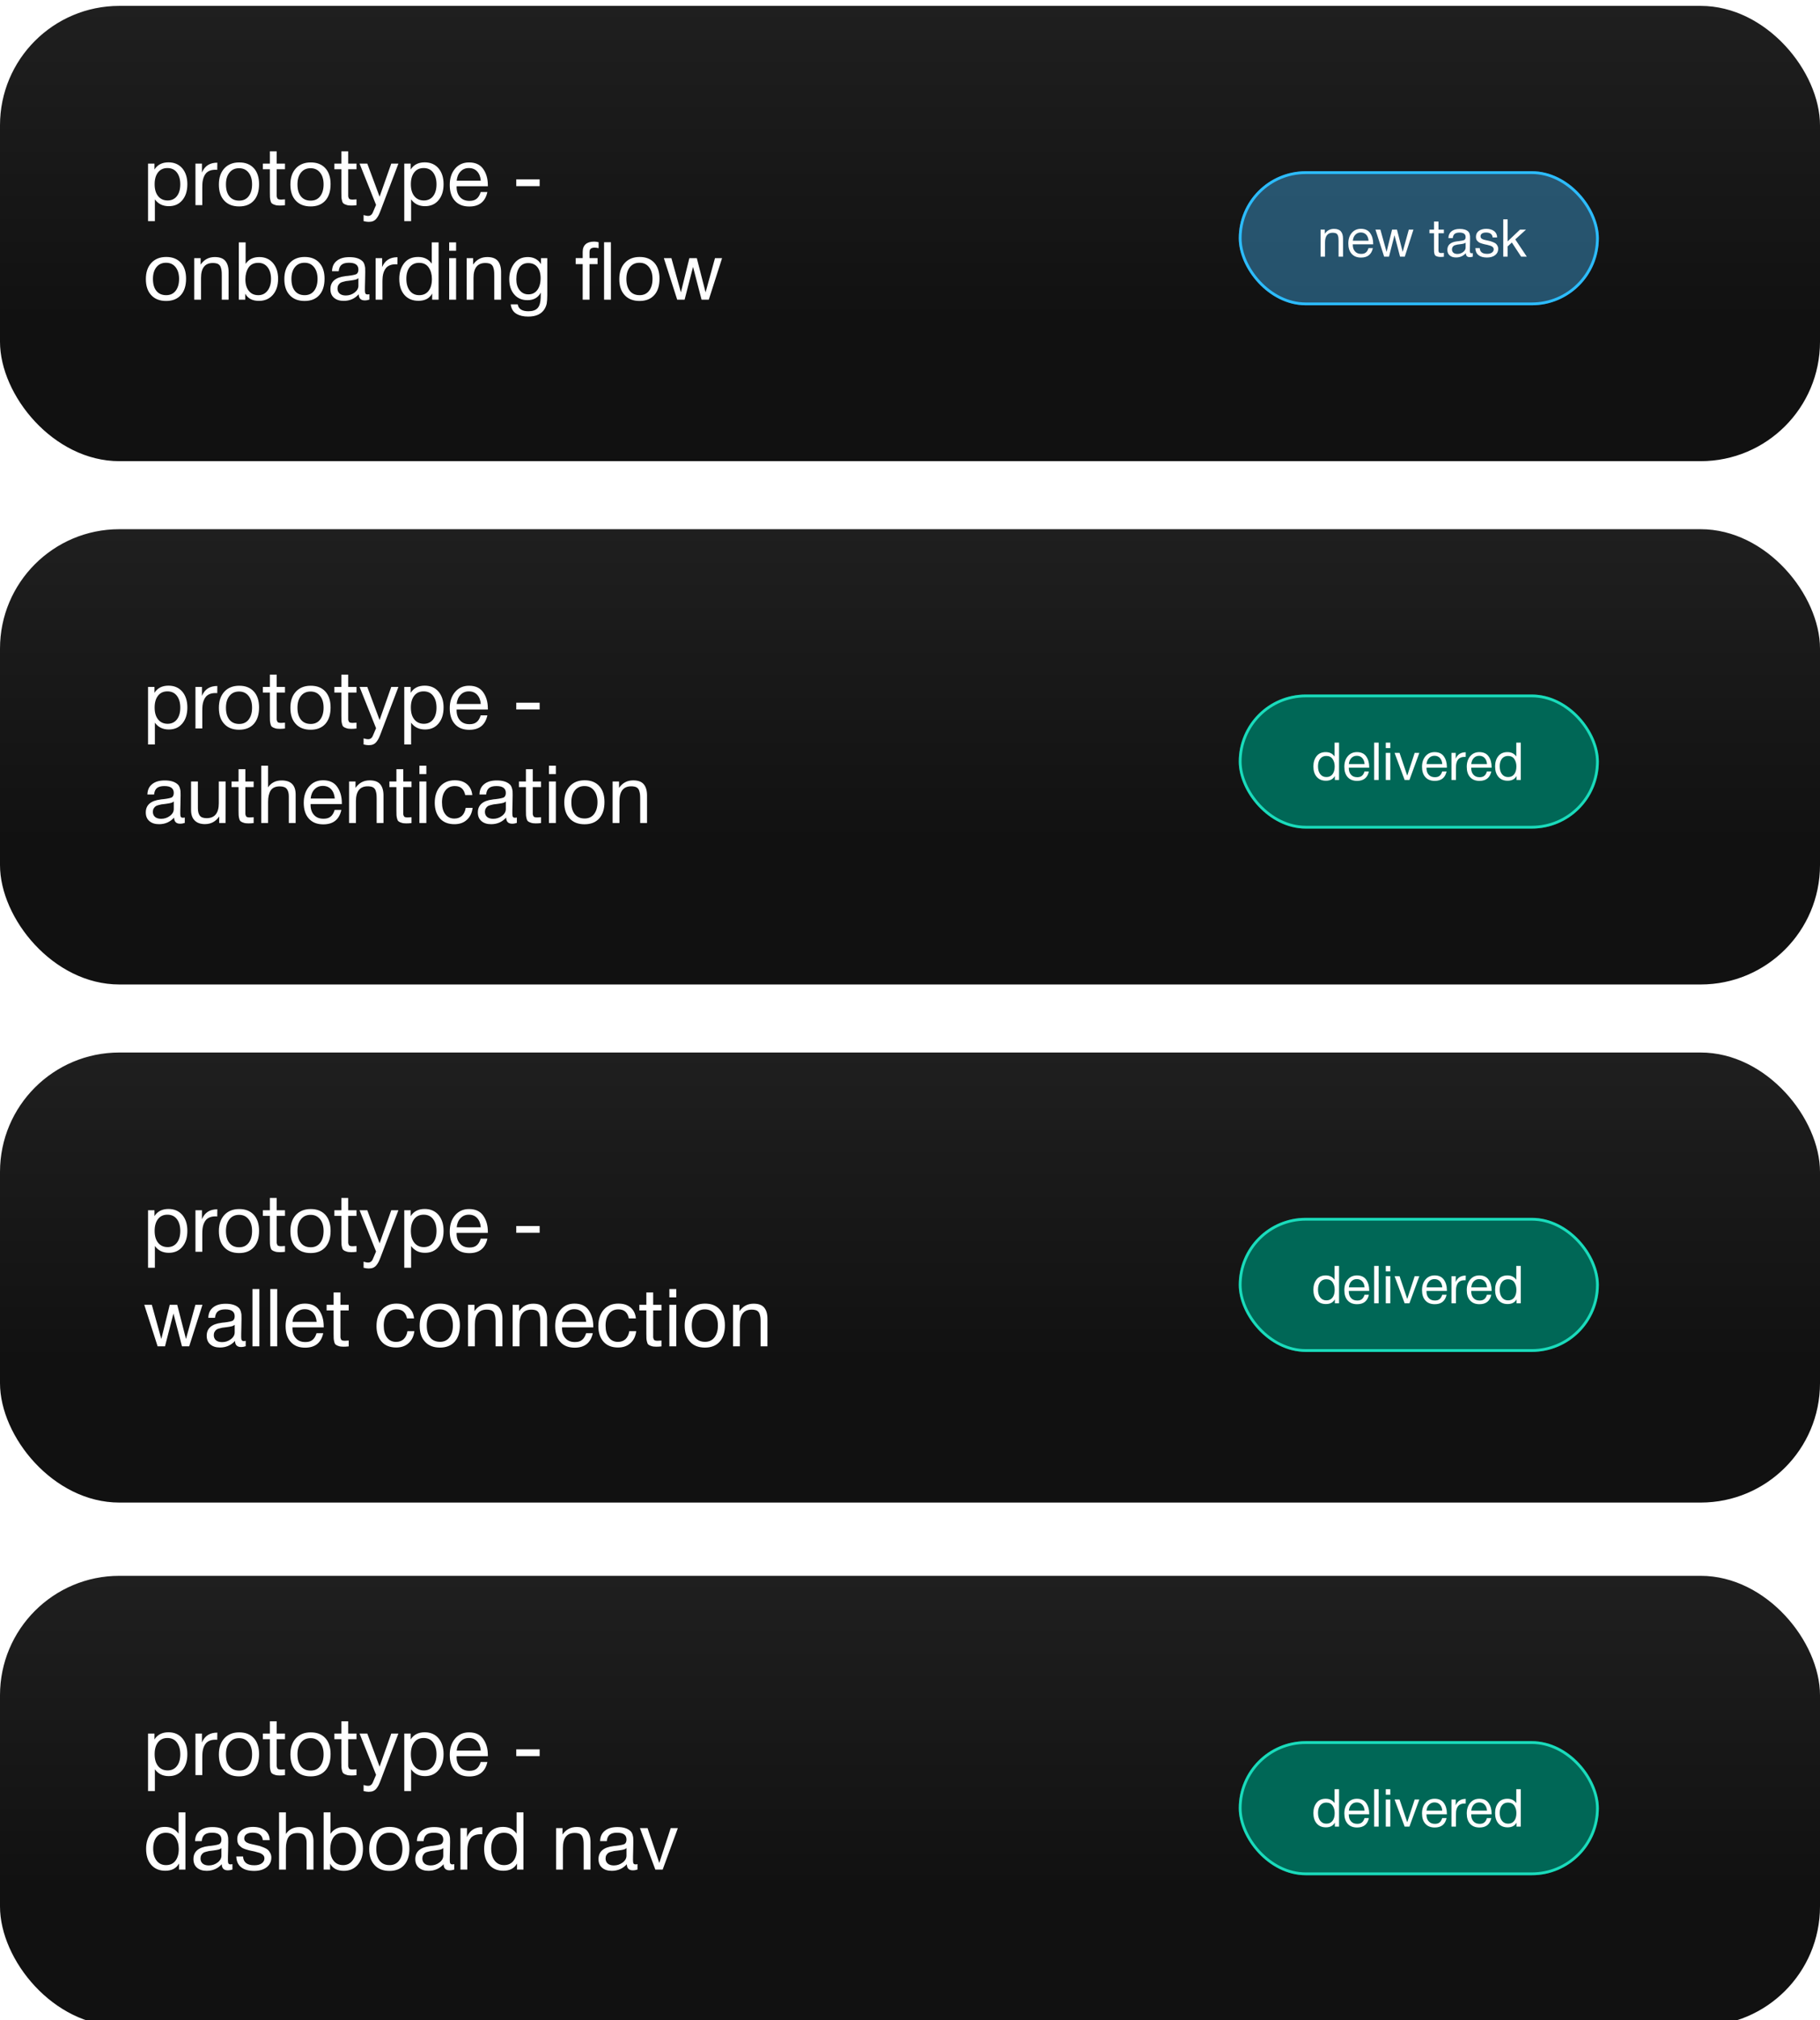 <svg width="366" height="406" viewBox="0 0 366 406" fill="none" xmlns="http://www.w3.org/2000/svg">
<g filter="url(#filter0_i_4794_11133)">
<rect width="366" height="91.5" rx="24" fill="url(#paint0_linear_4794_11133)"/>
<path d="M31.065 31.703V32.883C31.663 31.929 32.601 31.444 33.878 31.444C35.042 31.444 35.963 31.848 36.642 32.624C37.321 33.416 37.677 34.483 37.677 35.825C37.677 37.183 37.337 38.25 36.658 39.058C35.979 39.866 35.074 40.254 33.943 40.254C32.746 40.254 31.809 39.802 31.146 38.88V43.261H29.772V31.703H31.065ZM33.668 32.592C32.859 32.592 32.229 32.883 31.776 33.465C31.324 34.047 31.097 34.839 31.097 35.841C31.097 36.859 31.324 37.652 31.793 38.233C32.261 38.816 32.908 39.106 33.716 39.106C34.492 39.106 35.123 38.816 35.575 38.233C36.028 37.652 36.254 36.859 36.254 35.857C36.254 34.839 36.012 34.047 35.559 33.465C35.106 32.883 34.476 32.592 33.668 32.592ZM43.703 31.509L43.687 32.947C43.59 32.931 43.476 32.931 43.331 32.931C42.894 32.931 42.506 32.996 42.183 33.125C41.86 33.255 41.617 33.432 41.423 33.643C41.229 33.869 41.084 34.128 40.955 34.451C40.841 34.774 40.761 35.097 40.728 35.421C40.696 35.744 40.68 36.116 40.68 36.52V40.044H39.306V31.703H40.615V33.497C41.165 32.172 42.183 31.509 43.703 31.509ZM48.106 31.46C49.367 31.46 50.337 31.848 51.049 32.624C51.744 33.384 52.099 34.451 52.099 35.825C52.099 37.248 51.744 38.347 51.049 39.123C50.337 39.915 49.351 40.303 48.09 40.303C46.813 40.303 45.811 39.915 45.1 39.139C44.372 38.363 44.017 37.296 44.017 35.906C44.017 34.548 44.372 33.465 45.116 32.657C45.843 31.864 46.846 31.46 48.106 31.46ZM48.074 32.624C47.266 32.624 46.619 32.915 46.151 33.497C45.666 34.095 45.439 34.887 45.439 35.873C45.439 36.908 45.666 37.7 46.134 38.282C46.603 38.864 47.266 39.139 48.106 39.139C48.915 39.139 49.545 38.848 49.998 38.266C50.45 37.684 50.693 36.892 50.693 35.857C50.693 34.871 50.45 34.079 49.982 33.497C49.513 32.915 48.882 32.624 48.074 32.624ZM57.308 31.703V32.834H55.643V37.7C55.643 37.975 55.643 38.153 55.643 38.233C55.643 38.331 55.675 38.444 55.74 38.589C55.788 38.735 55.886 38.832 56.015 38.864C56.144 38.913 56.322 38.929 56.565 38.929C56.758 38.929 57.017 38.913 57.308 38.88V40.06C56.92 40.109 56.565 40.125 56.257 40.125C55.869 40.125 55.546 40.093 55.287 39.995C55.029 39.915 54.819 39.818 54.689 39.705C54.56 39.608 54.463 39.414 54.398 39.139C54.334 38.864 54.285 38.638 54.285 38.444C54.269 38.25 54.269 37.943 54.269 37.49V37.425V37.344V37.264V32.834H52.863V31.703H54.269V29.23H55.643V31.703H57.308ZM62.488 31.46C63.749 31.46 64.719 31.848 65.43 32.624C66.125 33.384 66.481 34.451 66.481 35.825C66.481 37.248 66.125 38.347 65.43 39.123C64.719 39.915 63.733 40.303 62.472 40.303C61.195 40.303 60.192 39.915 59.481 39.139C58.754 38.363 58.398 37.296 58.398 35.906C58.398 34.548 58.754 33.465 59.497 32.657C60.225 31.864 61.227 31.46 62.488 31.46ZM62.456 32.624C61.647 32.624 61.001 32.915 60.532 33.497C60.047 34.095 59.821 34.887 59.821 35.873C59.821 36.908 60.047 37.7 60.516 38.282C60.984 38.864 61.647 39.139 62.488 39.139C63.296 39.139 63.927 38.848 64.379 38.266C64.832 37.684 65.074 36.892 65.074 35.857C65.074 34.871 64.832 34.079 64.363 33.497C63.894 32.915 63.264 32.624 62.456 32.624ZM71.689 31.703V32.834H70.024V37.7C70.024 37.975 70.024 38.153 70.024 38.233C70.024 38.331 70.057 38.444 70.121 38.589C70.17 38.735 70.267 38.832 70.396 38.864C70.525 38.913 70.703 38.929 70.946 38.929C71.14 38.929 71.398 38.913 71.689 38.88V40.06C71.301 40.109 70.946 40.125 70.639 40.125C70.251 40.125 69.927 40.093 69.669 39.995C69.41 39.915 69.2 39.818 69.071 39.705C68.941 39.608 68.844 39.414 68.78 39.139C68.715 38.864 68.666 38.638 68.666 38.444C68.65 38.25 68.65 37.943 68.65 37.49V37.425V37.344V37.264V32.834H67.244V31.703H68.65V29.23H70.024V31.703H71.689ZM80.118 31.703L76.546 41.111C76.4 41.499 76.271 41.79 76.174 42C76.077 42.21 75.932 42.437 75.738 42.695C75.544 42.954 75.317 43.132 75.059 43.245C74.8 43.358 74.493 43.406 74.137 43.406C73.862 43.406 73.523 43.358 73.119 43.261V42.032C73.507 42.162 73.814 42.21 74.008 42.21C74.461 42.21 74.784 41.984 74.978 41.515L75.624 39.995L72.311 31.703H73.862L76.336 38.347L78.68 31.703H80.118ZM82.592 31.703V32.883C83.19 31.929 84.127 31.444 85.404 31.444C86.568 31.444 87.49 31.848 88.169 32.624C88.848 33.416 89.203 34.483 89.203 35.825C89.203 37.183 88.864 38.25 88.185 39.058C87.506 39.866 86.601 40.254 85.469 40.254C84.273 40.254 83.335 39.802 82.672 38.88V43.261H81.299V31.703H82.592ZM85.194 32.592C84.386 32.592 83.756 32.883 83.303 33.465C82.85 34.047 82.624 34.839 82.624 35.841C82.624 36.859 82.85 37.652 83.319 38.233C83.788 38.816 84.434 39.106 85.243 39.106C86.019 39.106 86.649 38.816 87.102 38.233C87.554 37.652 87.781 36.859 87.781 35.857C87.781 34.839 87.538 34.047 87.086 33.465C86.633 32.883 86.003 32.592 85.194 32.592ZM98.01 37.409C97.589 39.349 96.377 40.319 94.373 40.319C93.144 40.319 92.174 39.947 91.479 39.171C90.784 38.411 90.444 37.344 90.444 35.987C90.444 34.645 90.8 33.562 91.511 32.721C92.222 31.881 93.16 31.46 94.324 31.46C95.601 31.46 96.555 31.897 97.169 32.77C97.783 33.643 98.107 34.726 98.107 36.051V36.245H91.835L91.818 36.342C91.818 37.231 92.045 37.926 92.513 38.428C92.966 38.945 93.613 39.187 94.421 39.187C95.019 39.187 95.488 39.058 95.844 38.767C96.199 38.492 96.474 38.04 96.668 37.409H98.01ZM96.684 35.13C96.62 34.338 96.377 33.723 95.957 33.271C95.536 32.818 94.971 32.592 94.292 32.592C93.613 32.592 93.063 32.818 92.627 33.271C92.174 33.723 91.915 34.354 91.835 35.13H96.684ZM108.524 34.871V36.229H103.82V34.871H108.524ZM33.425 50.46C34.686 50.46 35.656 50.848 36.367 51.624C37.062 52.384 37.418 53.451 37.418 54.825C37.418 56.248 37.062 57.347 36.367 58.123C35.656 58.915 34.67 59.303 33.409 59.303C32.132 59.303 31.13 58.915 30.419 58.139C29.691 57.363 29.335 56.296 29.335 54.906C29.335 53.548 29.691 52.465 30.435 51.657C31.162 50.864 32.164 50.46 33.425 50.46ZM33.393 51.624C32.585 51.624 31.938 51.915 31.469 52.497C30.984 53.095 30.758 53.887 30.758 54.873C30.758 55.908 30.984 56.7 31.453 57.282C31.922 57.864 32.585 58.139 33.425 58.139C34.233 58.139 34.864 57.848 35.316 57.266C35.769 56.684 36.012 55.892 36.012 54.857C36.012 53.871 35.769 53.079 35.3 52.497C34.832 51.915 34.201 51.624 33.393 51.624ZM40.347 50.703V51.996C41.026 50.994 41.98 50.477 43.193 50.477C44.163 50.477 44.874 50.735 45.31 51.252C45.747 51.77 45.973 52.513 45.973 53.499V59.044H44.599V54.13C44.599 53.726 44.583 53.402 44.55 53.176C44.518 52.95 44.453 52.691 44.356 52.432C44.243 52.174 44.066 51.98 43.807 51.85C43.548 51.737 43.209 51.673 42.805 51.673C41.22 51.673 40.428 52.675 40.428 54.679V59.044H39.054V50.703H40.347ZM49.395 47.534V51.85C49.993 50.945 50.914 50.477 52.159 50.477C53.29 50.477 54.212 50.881 54.891 51.673C55.57 52.465 55.925 53.516 55.925 54.841C55.925 56.199 55.57 57.266 54.875 58.074C54.163 58.882 53.242 59.286 52.078 59.286C50.752 59.286 49.831 58.802 49.314 57.832V59.044H48.02V47.534H49.395ZM51.949 51.64C51.06 51.64 50.397 51.964 49.977 52.594C49.556 53.241 49.346 54.017 49.346 54.938C49.346 55.924 49.572 56.7 50.041 57.282C50.51 57.864 51.14 58.139 51.949 58.139C52.708 58.139 53.323 57.848 53.791 57.25C54.26 56.652 54.503 55.859 54.503 54.857C54.503 53.887 54.26 53.095 53.808 52.513C53.339 51.931 52.725 51.64 51.949 51.64ZM61.272 50.46C62.533 50.46 63.503 50.848 64.214 51.624C64.909 52.384 65.265 53.451 65.265 54.825C65.265 56.248 64.909 57.347 64.214 58.123C63.503 58.915 62.517 59.303 61.256 59.303C59.979 59.303 58.977 58.915 58.266 58.139C57.538 57.363 57.182 56.296 57.182 54.906C57.182 53.548 57.538 52.465 58.282 51.657C59.009 50.864 60.011 50.46 61.272 50.46ZM61.24 51.624C60.432 51.624 59.785 51.915 59.316 52.497C58.831 53.095 58.605 53.887 58.605 54.873C58.605 55.908 58.831 56.7 59.3 57.282C59.769 57.864 60.432 58.139 61.272 58.139C62.081 58.139 62.711 57.848 63.164 57.266C63.616 56.684 63.859 55.892 63.859 54.857C63.859 53.871 63.616 53.079 63.148 52.497C62.679 51.915 62.048 51.624 61.24 51.624ZM74.289 57.945V59.028C73.998 59.125 73.691 59.19 73.351 59.19C72.559 59.19 72.155 58.769 72.139 57.961C71.347 58.834 70.344 59.286 69.116 59.286C68.292 59.286 67.645 59.076 67.16 58.656C66.675 58.236 66.449 57.654 66.449 56.926C66.449 55.439 67.435 54.566 69.407 54.324C69.536 54.291 69.714 54.275 69.973 54.259C70.91 54.146 71.476 54.017 71.702 53.887C71.945 53.709 72.074 53.419 72.074 52.998C72.074 52.077 71.444 51.624 70.183 51.624C69.536 51.624 69.035 51.754 68.712 52.012C68.372 52.271 68.178 52.707 68.114 53.322H66.772C66.788 52.416 67.112 51.721 67.726 51.236C68.34 50.735 69.181 50.493 70.264 50.493C71.428 50.493 72.3 50.751 72.882 51.301C73.06 51.463 73.19 51.689 73.287 51.98C73.367 52.255 73.416 52.481 73.432 52.659C73.432 52.837 73.448 53.111 73.448 53.467C73.448 53.871 73.432 54.485 73.416 55.31C73.384 56.151 73.384 56.765 73.384 57.169C73.384 57.476 73.416 57.686 73.497 57.816C73.578 57.945 73.723 57.993 73.949 57.993C74.03 57.993 74.143 57.977 74.289 57.945ZM72.074 54.728C71.977 54.793 71.864 54.857 71.767 54.922C71.654 54.97 71.508 55.019 71.347 55.051C71.185 55.084 71.072 55.1 71.007 55.116C70.943 55.132 70.813 55.148 70.587 55.181C70.361 55.213 70.231 55.229 70.231 55.229C69.892 55.261 69.666 55.294 69.569 55.31C69.472 55.326 69.278 55.374 68.987 55.455C68.696 55.52 68.502 55.617 68.389 55.714C68.259 55.811 68.146 55.94 68.033 56.134C67.92 56.328 67.871 56.555 67.871 56.813C67.871 57.233 68.017 57.573 68.308 57.832C68.599 58.074 69.019 58.203 69.536 58.203C70.183 58.203 70.781 58.01 71.298 57.621C71.816 57.233 72.074 56.765 72.074 56.248V54.728ZM79.932 50.509L79.916 51.947C79.819 51.931 79.706 51.931 79.561 51.931C79.124 51.931 78.736 51.996 78.413 52.125C78.089 52.255 77.847 52.432 77.653 52.643C77.459 52.869 77.314 53.128 77.184 53.451C77.071 53.774 76.99 54.097 76.958 54.421C76.926 54.744 76.909 55.116 76.909 55.52V59.044H75.535V50.703H76.845V52.497C77.394 51.172 78.413 50.509 79.932 50.509ZM88.2 47.534V59.044H86.906V57.816C86.373 58.785 85.452 59.27 84.158 59.27C82.962 59.27 82.025 58.882 81.329 58.09C80.634 57.298 80.295 56.215 80.295 54.857C80.295 53.596 80.618 52.562 81.265 51.721C81.911 50.881 82.865 50.46 84.094 50.46C85.29 50.46 86.195 50.913 86.826 51.818V47.534H88.2ZM84.272 51.64C83.479 51.64 82.849 51.931 82.396 52.497C81.944 53.079 81.717 53.855 81.717 54.825C81.717 55.843 81.944 56.652 82.412 57.25C82.881 57.848 83.512 58.139 84.304 58.139C85.096 58.139 85.726 57.864 86.179 57.282C86.632 56.7 86.858 55.908 86.858 54.873C86.858 53.968 86.632 53.192 86.211 52.578C85.791 51.964 85.144 51.64 84.272 51.64ZM91.72 47.534V49.216H90.33V47.534H91.72ZM91.72 50.703V59.044H90.33V50.703H91.72ZM95.142 50.703V51.996C95.821 50.994 96.775 50.477 97.987 50.477C98.957 50.477 99.668 50.735 100.105 51.252C100.541 51.77 100.767 52.513 100.767 53.499V59.044H99.393V54.13C99.393 53.726 99.377 53.402 99.345 53.176C99.312 52.95 99.248 52.691 99.151 52.432C99.038 52.174 98.86 51.98 98.601 51.85C98.343 51.737 98.003 51.673 97.599 51.673C96.015 51.673 95.223 52.675 95.223 54.679V59.044H93.849V50.703H95.142ZM110.057 50.703V58.155C110.057 58.866 110.008 59.432 109.944 59.82C109.863 60.208 109.717 60.58 109.507 60.919C108.893 61.938 107.794 62.439 106.21 62.439C105.272 62.439 104.48 62.261 103.833 61.873C103.187 61.485 102.815 60.855 102.702 59.982H104.108C104.27 60.919 104.997 61.372 106.258 61.372C107.115 61.372 107.729 61.162 108.117 60.725C108.505 60.305 108.699 59.61 108.731 58.64L108.748 57.621C108.214 58.64 107.325 59.141 106.08 59.141C104.965 59.141 104.076 58.769 103.413 57.993C102.75 57.233 102.411 56.199 102.411 54.906C102.411 53.693 102.75 52.659 103.397 51.786C104.06 50.913 104.981 50.477 106.161 50.477C106.743 50.477 107.26 50.606 107.713 50.848C108.166 51.107 108.537 51.463 108.796 51.915V50.703H110.057ZM106.226 51.689C105.482 51.689 104.884 51.964 104.464 52.546C104.043 53.128 103.833 53.92 103.833 54.938C103.833 55.843 104.043 56.587 104.496 57.136C104.933 57.686 105.514 57.977 106.258 57.977C107.018 57.977 107.616 57.686 108.052 57.104C108.489 56.522 108.715 55.714 108.715 54.712C108.715 53.758 108.489 53.014 108.052 52.481C107.616 51.947 107.002 51.689 106.226 51.689ZM121.478 47.502H122.852V59.044H121.478V47.502ZM117.178 51.899H115.772V50.687H117.178V49.442C117.178 48.763 117.372 48.262 117.76 47.906C118.148 47.551 118.73 47.373 119.49 47.373C119.619 47.373 119.765 47.389 119.926 47.405C120.088 47.437 120.25 47.47 120.379 47.502V48.698C120.25 48.666 120.12 48.634 119.991 48.617C119.846 48.601 119.716 48.585 119.603 48.585C119.264 48.585 119.005 48.65 118.827 48.779C118.633 48.908 118.552 49.167 118.552 49.523V50.687H120.169V51.899H118.552V59.044H117.178V51.899ZM128.633 50.46C129.894 50.46 130.863 50.848 131.575 51.624C132.27 52.384 132.625 53.451 132.625 54.825C132.625 56.248 132.27 57.347 131.575 58.123C130.863 58.915 129.877 59.303 128.616 59.303C127.339 59.303 126.337 58.915 125.626 58.139C124.898 57.363 124.543 56.296 124.543 54.906C124.543 53.548 124.898 52.465 125.642 51.657C126.37 50.864 127.372 50.46 128.633 50.46ZM128.6 51.624C127.792 51.624 127.145 51.915 126.677 52.497C126.192 53.095 125.965 53.887 125.965 54.873C125.965 55.908 126.192 56.7 126.66 57.282C127.129 57.864 127.792 58.139 128.633 58.139C129.441 58.139 130.071 57.848 130.524 57.266C130.977 56.684 131.219 55.892 131.219 54.857C131.219 53.871 130.977 53.079 130.508 52.497C130.039 51.915 129.409 51.624 128.6 51.624ZM133.502 50.703H135.021L136.929 57.573L138.626 50.703H140.13L141.892 57.573L143.783 50.703H145.206L142.538 59.044H141.083L139.37 52.449L137.673 59.044H136.185L133.502 50.703Z" fill="white"/>
<g clip-path="url(#clip0_4794_11133)">
<path d="M249.117 33.228H422.557L413.28 60.17H249.117V33.228Z" fill="#3FA5E0" fill-opacity="0.44"/>
<path d="M266.409 44.958V45.802C266.852 45.148 267.475 44.81 268.266 44.81C268.899 44.81 269.364 44.979 269.649 45.317C269.934 45.654 270.081 46.14 270.081 46.783V50.403H269.184V47.195C269.184 46.931 269.174 46.72 269.153 46.572C269.132 46.425 269.089 46.256 269.026 46.087C268.952 45.918 268.836 45.791 268.667 45.707C268.498 45.633 268.277 45.591 268.013 45.591C266.979 45.591 266.462 46.245 266.462 47.554V50.403H265.565V44.958H266.409ZM276.082 48.683C275.808 49.949 275.016 50.582 273.708 50.582C272.906 50.582 272.273 50.34 271.819 49.833C271.365 49.337 271.144 48.641 271.144 47.754C271.144 46.878 271.376 46.171 271.84 45.623C272.304 45.074 272.916 44.8 273.676 44.8C274.51 44.8 275.132 45.084 275.533 45.654C275.934 46.224 276.145 46.931 276.145 47.796V47.923H272.051L272.04 47.986C272.04 48.567 272.188 49.02 272.494 49.347C272.79 49.685 273.212 49.843 273.739 49.843C274.13 49.843 274.436 49.759 274.668 49.569C274.9 49.39 275.08 49.094 275.206 48.683H276.082ZM275.217 47.195C275.174 46.678 275.016 46.277 274.742 45.981C274.467 45.686 274.098 45.538 273.655 45.538C273.212 45.538 272.853 45.686 272.568 45.981C272.273 46.277 272.104 46.688 272.051 47.195H275.217ZM276.6 44.958H277.592L278.837 49.443L279.945 44.958H280.927L282.077 49.443L283.311 44.958H284.24L282.499 50.403H281.549L280.431 46.097L279.323 50.403H278.352L276.6 44.958ZM290.362 44.958V45.696H289.275V48.873C289.275 49.052 289.275 49.168 289.275 49.221C289.275 49.284 289.296 49.358 289.338 49.453C289.37 49.548 289.433 49.611 289.518 49.633C289.602 49.664 289.718 49.675 289.876 49.675C290.003 49.675 290.172 49.664 290.362 49.643V50.413C290.109 50.445 289.876 50.456 289.676 50.456C289.423 50.456 289.212 50.434 289.043 50.371C288.874 50.318 288.737 50.255 288.652 50.181C288.568 50.118 288.505 49.991 288.462 49.812C288.42 49.633 288.389 49.485 288.389 49.358C288.378 49.231 288.378 49.031 288.378 48.736V48.693V48.641V48.588V45.696H287.46V44.958H288.378V43.343H289.275V44.958H290.362ZM296.181 49.685V50.392C295.991 50.456 295.79 50.498 295.569 50.498C295.052 50.498 294.788 50.223 294.777 49.696C294.26 50.266 293.606 50.561 292.804 50.561C292.266 50.561 291.844 50.424 291.527 50.15C291.211 49.875 291.063 49.495 291.063 49.02C291.063 48.05 291.706 47.48 292.994 47.322C293.078 47.3 293.194 47.29 293.363 47.279C293.975 47.205 294.345 47.121 294.492 47.037C294.651 46.92 294.735 46.731 294.735 46.456C294.735 45.855 294.323 45.559 293.5 45.559C293.078 45.559 292.751 45.644 292.54 45.812C292.319 45.981 292.192 46.266 292.15 46.667H291.274C291.284 46.076 291.495 45.623 291.896 45.306C292.297 44.979 292.846 44.821 293.553 44.821C294.313 44.821 294.883 44.989 295.263 45.348C295.379 45.454 295.463 45.602 295.526 45.791C295.579 45.971 295.611 46.118 295.621 46.235C295.621 46.351 295.632 46.53 295.632 46.762C295.632 47.026 295.621 47.427 295.611 47.965C295.59 48.514 295.59 48.915 295.59 49.179C295.59 49.379 295.611 49.516 295.664 49.601C295.716 49.685 295.811 49.717 295.959 49.717C296.012 49.717 296.086 49.706 296.181 49.685ZM294.735 47.585C294.672 47.627 294.598 47.67 294.534 47.712C294.461 47.744 294.366 47.775 294.26 47.796C294.155 47.818 294.081 47.828 294.039 47.839C293.996 47.849 293.912 47.86 293.764 47.881C293.616 47.902 293.532 47.912 293.532 47.912C293.31 47.934 293.163 47.955 293.099 47.965C293.036 47.976 292.909 48.007 292.719 48.06C292.53 48.102 292.403 48.166 292.329 48.229C292.245 48.292 292.171 48.377 292.097 48.503C292.023 48.63 291.991 48.778 291.991 48.947C291.991 49.221 292.086 49.443 292.276 49.611C292.466 49.77 292.741 49.854 293.078 49.854C293.5 49.854 293.891 49.727 294.228 49.474C294.566 49.221 294.735 48.915 294.735 48.577V47.585ZM301.068 46.541H300.171C300.107 45.886 299.664 45.549 298.841 45.549C298.493 45.549 298.218 45.623 298.028 45.749C297.828 45.886 297.733 46.066 297.733 46.287C297.733 46.351 297.733 46.414 297.754 46.477C297.765 46.541 297.786 46.593 297.828 46.636C297.87 46.678 297.902 46.72 297.933 46.752C297.965 46.794 298.018 46.825 298.092 46.857C298.166 46.889 298.218 46.91 298.261 46.931C298.303 46.952 298.366 46.984 298.472 47.005C298.577 47.026 298.651 47.047 298.693 47.058C298.735 47.068 298.809 47.089 298.936 47.111C299.063 47.142 299.136 47.163 299.179 47.163C299.432 47.227 299.632 47.269 299.759 47.3C299.886 47.343 300.065 47.406 300.297 47.501C300.529 47.596 300.698 47.691 300.825 47.796C300.941 47.902 301.046 48.039 301.141 48.218C301.236 48.398 301.289 48.598 301.289 48.82C301.289 49.347 301.078 49.78 300.667 50.097C300.255 50.413 299.706 50.572 299.031 50.572C298.292 50.572 297.722 50.413 297.321 50.086C296.92 49.77 296.709 49.295 296.688 48.683H297.575C297.617 49.453 298.113 49.833 299.052 49.833C299.453 49.833 299.77 49.759 300.012 49.59C300.255 49.421 300.382 49.2 300.382 48.925C300.382 48.746 300.318 48.598 300.192 48.472C300.065 48.356 299.917 48.271 299.77 48.218C299.611 48.166 299.39 48.102 299.105 48.029C299.063 48.029 299.031 48.018 299.01 48.007C298.947 47.997 298.809 47.965 298.598 47.923C298.387 47.881 298.24 47.839 298.155 47.807C298.06 47.786 297.923 47.744 297.754 47.68C297.585 47.617 297.459 47.554 297.374 47.49C297.29 47.427 297.195 47.343 297.089 47.237C296.984 47.132 296.92 47.016 296.878 46.878C296.836 46.741 296.815 46.583 296.815 46.404C296.815 45.918 296.994 45.528 297.374 45.232C297.754 44.947 298.261 44.8 298.894 44.8C299.527 44.8 300.054 44.958 300.455 45.253C300.856 45.559 301.068 45.992 301.068 46.541ZM306.882 44.958L304.719 46.931L307.04 50.403H305.9L304.033 47.554L303.178 48.345V50.403H302.302V42.889H303.178V47.332L305.679 44.958H306.882Z" fill="white"/>
</g>
<rect x="249.398" y="33.509" width="71.845" height="26.381" rx="13.19" stroke="#2CBCFF" stroke-width="0.561"/>
</g>
<g filter="url(#filter1_i_4794_11133)">
<rect y="105.172" width="366" height="91.5" rx="24" fill="url(#paint1_linear_4794_11133)"/>
<path d="M31.065 136.875V138.055C31.663 137.101 32.601 136.616 33.878 136.616C35.042 136.616 35.963 137.02 36.642 137.796C37.321 138.588 37.677 139.655 37.677 140.997C37.677 142.355 37.337 143.422 36.658 144.23C35.979 145.038 35.074 145.426 33.943 145.426C32.746 145.426 31.809 144.974 31.146 144.052V148.433H29.772V136.875H31.065ZM33.668 137.764C32.859 137.764 32.229 138.055 31.776 138.637C31.324 139.219 31.097 140.011 31.097 141.013C31.097 142.032 31.324 142.824 31.793 143.406C32.261 143.988 32.908 144.279 33.716 144.279C34.492 144.279 35.123 143.988 35.575 143.406C36.028 142.824 36.254 142.032 36.254 141.029C36.254 140.011 36.012 139.219 35.559 138.637C35.106 138.055 34.476 137.764 33.668 137.764ZM43.703 136.681L43.687 138.12C43.59 138.104 43.476 138.104 43.331 138.104C42.894 138.104 42.506 138.168 42.183 138.297C41.86 138.427 41.617 138.605 41.423 138.815C41.229 139.041 41.084 139.3 40.955 139.623C40.841 139.946 40.761 140.27 40.728 140.593C40.696 140.916 40.68 141.288 40.68 141.692V145.216H39.306V136.875H40.615V138.669C41.165 137.344 42.183 136.681 43.703 136.681ZM48.106 136.632C49.367 136.632 50.337 137.02 51.049 137.796C51.744 138.556 52.099 139.623 52.099 140.997C52.099 142.42 51.744 143.519 51.049 144.295C50.337 145.087 49.351 145.475 48.09 145.475C46.813 145.475 45.811 145.087 45.1 144.311C44.372 143.535 44.017 142.468 44.017 141.078C44.017 139.72 44.372 138.637 45.116 137.829C45.843 137.037 46.846 136.632 48.106 136.632ZM48.074 137.796C47.266 137.796 46.619 138.087 46.151 138.669C45.666 139.267 45.439 140.059 45.439 141.046C45.439 142.08 45.666 142.872 46.134 143.454C46.603 144.036 47.266 144.311 48.106 144.311C48.915 144.311 49.545 144.02 49.998 143.438C50.45 142.856 50.693 142.064 50.693 141.029C50.693 140.043 50.45 139.251 49.982 138.669C49.513 138.087 48.882 137.796 48.074 137.796ZM57.308 136.875V138.007H55.643V142.872C55.643 143.147 55.643 143.325 55.643 143.406C55.643 143.503 55.675 143.616 55.74 143.761C55.788 143.907 55.886 144.004 56.015 144.036C56.144 144.085 56.322 144.101 56.565 144.101C56.758 144.101 57.017 144.085 57.308 144.052V145.232C56.92 145.281 56.565 145.297 56.257 145.297C55.869 145.297 55.546 145.265 55.287 145.168C55.029 145.087 54.819 144.99 54.689 144.877C54.56 144.78 54.463 144.586 54.398 144.311C54.334 144.036 54.285 143.81 54.285 143.616C54.269 143.422 54.269 143.115 54.269 142.662V142.597V142.517V142.436V138.007H52.863V136.875H54.269V134.402H55.643V136.875H57.308ZM62.488 136.632C63.749 136.632 64.719 137.02 65.43 137.796C66.125 138.556 66.481 139.623 66.481 140.997C66.481 142.42 66.125 143.519 65.43 144.295C64.719 145.087 63.733 145.475 62.472 145.475C61.195 145.475 60.192 145.087 59.481 144.311C58.754 143.535 58.398 142.468 58.398 141.078C58.398 139.72 58.754 138.637 59.497 137.829C60.225 137.037 61.227 136.632 62.488 136.632ZM62.456 137.796C61.647 137.796 61.001 138.087 60.532 138.669C60.047 139.267 59.821 140.059 59.821 141.046C59.821 142.08 60.047 142.872 60.516 143.454C60.984 144.036 61.647 144.311 62.488 144.311C63.296 144.311 63.927 144.02 64.379 143.438C64.832 142.856 65.074 142.064 65.074 141.029C65.074 140.043 64.832 139.251 64.363 138.669C63.894 138.087 63.264 137.796 62.456 137.796ZM71.689 136.875V138.007H70.024V142.872C70.024 143.147 70.024 143.325 70.024 143.406C70.024 143.503 70.057 143.616 70.121 143.761C70.17 143.907 70.267 144.004 70.396 144.036C70.525 144.085 70.703 144.101 70.946 144.101C71.14 144.101 71.398 144.085 71.689 144.052V145.232C71.301 145.281 70.946 145.297 70.639 145.297C70.251 145.297 69.927 145.265 69.669 145.168C69.41 145.087 69.2 144.99 69.071 144.877C68.941 144.78 68.844 144.586 68.78 144.311C68.715 144.036 68.666 143.81 68.666 143.616C68.65 143.422 68.65 143.115 68.65 142.662V142.597V142.517V142.436V138.007H67.244V136.875H68.65V134.402H70.024V136.875H71.689ZM80.118 136.875L76.546 146.283C76.4 146.671 76.271 146.962 76.174 147.172C76.077 147.382 75.932 147.609 75.738 147.867C75.544 148.126 75.317 148.304 75.059 148.417C74.8 148.53 74.493 148.579 74.137 148.579C73.862 148.579 73.523 148.53 73.119 148.433V147.205C73.507 147.334 73.814 147.382 74.008 147.382C74.461 147.382 74.784 147.156 74.978 146.687L75.624 145.168L72.311 136.875H73.862L76.336 143.519L78.68 136.875H80.118ZM82.592 136.875V138.055C83.19 137.101 84.127 136.616 85.404 136.616C86.568 136.616 87.49 137.02 88.169 137.796C88.848 138.588 89.203 139.655 89.203 140.997C89.203 142.355 88.864 143.422 88.185 144.23C87.506 145.038 86.601 145.426 85.469 145.426C84.273 145.426 83.335 144.974 82.672 144.052V148.433H81.299V136.875H82.592ZM85.194 137.764C84.386 137.764 83.756 138.055 83.303 138.637C82.85 139.219 82.624 140.011 82.624 141.013C82.624 142.032 82.85 142.824 83.319 143.406C83.788 143.988 84.434 144.279 85.243 144.279C86.019 144.279 86.649 143.988 87.102 143.406C87.554 142.824 87.781 142.032 87.781 141.029C87.781 140.011 87.538 139.219 87.086 138.637C86.633 138.055 86.003 137.764 85.194 137.764ZM98.01 142.581C97.589 144.521 96.377 145.491 94.373 145.491C93.144 145.491 92.174 145.119 91.479 144.343C90.784 143.584 90.444 142.517 90.444 141.159C90.444 139.817 90.8 138.734 91.511 137.893C92.222 137.053 93.16 136.632 94.324 136.632C95.601 136.632 96.555 137.069 97.169 137.942C97.783 138.815 98.107 139.898 98.107 141.223V141.417H91.835L91.818 141.514C91.818 142.403 92.045 143.099 92.513 143.6C92.966 144.117 93.613 144.359 94.421 144.359C95.019 144.359 95.488 144.23 95.844 143.939C96.199 143.664 96.474 143.212 96.668 142.581H98.01ZM96.684 140.302C96.62 139.51 96.377 138.896 95.957 138.443C95.536 137.99 94.971 137.764 94.292 137.764C93.613 137.764 93.063 137.99 92.627 138.443C92.174 138.896 91.915 139.526 91.835 140.302H96.684ZM108.524 140.043V141.401H103.82V140.043H108.524ZM37.159 163.117V164.2C36.868 164.297 36.561 164.362 36.222 164.362C35.43 164.362 35.026 163.941 35.009 163.133C34.217 164.006 33.215 164.459 31.986 164.459C31.162 164.459 30.515 164.249 30.03 163.828C29.546 163.408 29.319 162.826 29.319 162.099C29.319 160.611 30.305 159.738 32.278 159.496C32.407 159.464 32.585 159.447 32.843 159.431C33.781 159.318 34.347 159.189 34.573 159.059C34.815 158.882 34.945 158.591 34.945 158.17C34.945 157.249 34.314 156.796 33.053 156.796C32.407 156.796 31.906 156.926 31.582 157.184C31.243 157.443 31.049 157.879 30.984 158.494H29.643C29.659 157.588 29.982 156.893 30.596 156.408C31.211 155.907 32.051 155.665 33.134 155.665C34.298 155.665 35.171 155.923 35.753 156.473C35.931 156.635 36.06 156.861 36.157 157.152C36.238 157.427 36.286 157.653 36.303 157.831C36.303 158.009 36.319 158.284 36.319 158.639C36.319 159.043 36.303 159.658 36.286 160.482C36.254 161.323 36.254 161.937 36.254 162.341C36.254 162.648 36.286 162.858 36.367 162.988C36.448 163.117 36.594 163.165 36.82 163.165C36.901 163.165 37.014 163.149 37.159 163.117ZM34.945 159.9C34.848 159.965 34.735 160.029 34.638 160.094C34.525 160.143 34.379 160.191 34.217 160.223C34.056 160.256 33.943 160.272 33.878 160.288C33.813 160.304 33.684 160.32 33.458 160.353C33.231 160.385 33.102 160.401 33.102 160.401C32.762 160.434 32.536 160.466 32.439 160.482C32.342 160.498 32.148 160.547 31.857 160.628C31.566 160.692 31.372 160.789 31.259 160.886C31.13 160.983 31.017 161.112 30.903 161.306C30.79 161.5 30.742 161.727 30.742 161.985C30.742 162.406 30.887 162.745 31.178 163.004C31.469 163.246 31.89 163.376 32.407 163.376C33.053 163.376 33.651 163.182 34.169 162.794C34.686 162.406 34.945 161.937 34.945 161.42V159.9ZM45.373 155.875L45.357 164.216H44.08V162.907C43.369 163.941 42.415 164.443 41.203 164.443C40.33 164.443 39.634 164.2 39.15 163.715C38.664 163.23 38.422 162.535 38.422 161.614V155.875H39.796V161.242C39.796 161.905 39.925 162.406 40.184 162.745C40.443 163.085 40.895 163.246 41.558 163.246C43.175 163.246 43.999 162.244 43.999 160.24V155.875H45.373ZM51.009 155.875V157.007H49.344V161.872C49.344 162.147 49.344 162.325 49.344 162.406C49.344 162.503 49.377 162.616 49.441 162.761C49.49 162.907 49.587 163.004 49.716 163.036C49.845 163.085 50.023 163.101 50.266 163.101C50.46 163.101 50.718 163.085 51.009 163.052V164.232C50.621 164.281 50.266 164.297 49.959 164.297C49.571 164.297 49.247 164.265 48.989 164.168C48.73 164.087 48.52 163.99 48.391 163.877C48.261 163.78 48.164 163.586 48.1 163.311C48.035 163.036 47.986 162.81 47.986 162.616C47.97 162.422 47.97 162.115 47.97 161.662V161.597V161.517V161.436V157.007H46.564V155.875H47.97V153.402H49.344V155.875H51.009ZM53.91 152.707V157.055C54.524 156.134 55.429 155.665 56.642 155.665C58.517 155.665 59.455 156.619 59.455 158.51V164.216H58.08V158.833C58.08 158.203 57.935 157.718 57.676 157.378C57.418 157.039 56.933 156.861 56.254 156.861C55.413 156.861 54.799 157.136 54.443 157.669C54.088 158.219 53.91 158.979 53.91 159.981V164.216H52.536V152.707H53.91ZM68.647 161.581C68.227 163.521 67.014 164.491 65.01 164.491C63.781 164.491 62.811 164.119 62.116 163.343C61.421 162.584 61.082 161.517 61.082 160.159C61.082 158.817 61.437 157.734 62.149 156.893C62.86 156.053 63.797 155.632 64.961 155.632C66.239 155.632 67.192 156.069 67.806 156.942C68.421 157.815 68.744 158.898 68.744 160.223V160.417H62.472L62.456 160.514C62.456 161.403 62.682 162.099 63.151 162.6C63.603 163.117 64.25 163.359 65.058 163.359C65.656 163.359 66.125 163.23 66.481 162.939C66.837 162.664 67.111 162.212 67.305 161.581H68.647ZM67.322 159.302C67.257 158.51 67.014 157.896 66.594 157.443C66.174 156.99 65.608 156.764 64.929 156.764C64.25 156.764 63.7 156.99 63.264 157.443C62.811 157.896 62.553 158.526 62.472 159.302H67.322ZM71.494 155.875V157.168C72.173 156.166 73.127 155.649 74.339 155.649C75.309 155.649 76.02 155.907 76.457 156.425C76.893 156.942 77.119 157.685 77.119 158.672V164.216H75.745V159.302C75.745 158.898 75.729 158.575 75.697 158.348C75.665 158.122 75.6 157.863 75.503 157.605C75.39 157.346 75.212 157.152 74.953 157.023C74.695 156.91 74.355 156.845 73.951 156.845C72.367 156.845 71.575 157.847 71.575 159.852V164.216H70.201V155.875H71.494ZM82.756 155.875V157.007H81.091V161.872C81.091 162.147 81.091 162.325 81.091 162.406C81.091 162.503 81.123 162.616 81.188 162.761C81.236 162.907 81.333 163.004 81.462 163.036C81.592 163.085 81.77 163.101 82.012 163.101C82.206 163.101 82.465 163.085 82.756 163.052V164.232C82.368 164.281 82.012 164.297 81.705 164.297C81.317 164.297 80.994 164.265 80.735 164.168C80.476 164.087 80.266 163.99 80.137 163.877C80.008 163.78 79.911 163.586 79.846 163.311C79.781 163.036 79.733 162.81 79.733 162.616C79.717 162.422 79.717 162.115 79.717 161.662V161.597V161.517V161.436V157.007H78.31V155.875H79.717V153.402H81.091V155.875H82.756ZM85.737 152.707V154.388H84.347V152.707H85.737ZM85.737 155.875V164.216H84.347V155.875H85.737ZM95.043 161.177C94.914 162.179 94.542 162.988 93.895 163.57C93.249 164.168 92.424 164.459 91.39 164.459C90.129 164.459 89.159 164.071 88.464 163.295C87.785 162.519 87.429 161.468 87.429 160.159C87.429 158.769 87.801 157.669 88.512 156.861C89.24 156.053 90.21 155.632 91.438 155.632C92.473 155.632 93.281 155.891 93.895 156.408C94.51 156.926 94.881 157.653 94.978 158.607H93.556C93.313 157.394 92.618 156.796 91.471 156.796C90.662 156.796 90.032 157.087 89.579 157.669C89.11 158.251 88.884 159.059 88.884 160.062C88.884 161.064 89.094 161.872 89.547 162.454C89.983 163.036 90.597 163.327 91.374 163.327C91.988 163.327 92.505 163.133 92.893 162.777C93.281 162.406 93.54 161.872 93.653 161.177H95.043ZM103.936 163.117V164.2C103.645 164.297 103.337 164.362 102.998 164.362C102.206 164.362 101.802 163.941 101.786 163.133C100.994 164.006 99.991 164.459 98.763 164.459C97.938 164.459 97.292 164.249 96.807 163.828C96.322 163.408 96.096 162.826 96.096 162.099C96.096 160.611 97.082 159.738 99.054 159.496C99.183 159.464 99.361 159.447 99.62 159.431C100.557 159.318 101.123 159.189 101.349 159.059C101.592 158.882 101.721 158.591 101.721 158.17C101.721 157.249 101.091 156.796 99.83 156.796C99.183 156.796 98.682 156.926 98.359 157.184C98.019 157.443 97.825 157.879 97.76 158.494H96.419C96.435 157.588 96.758 156.893 97.373 156.408C97.987 155.907 98.827 155.665 99.91 155.665C101.074 155.665 101.947 155.923 102.529 156.473C102.707 156.635 102.836 156.861 102.933 157.152C103.014 157.427 103.063 157.653 103.079 157.831C103.079 158.009 103.095 158.284 103.095 158.639C103.095 159.043 103.079 159.658 103.063 160.482C103.03 161.323 103.03 161.937 103.03 162.341C103.03 162.648 103.063 162.858 103.144 162.988C103.224 163.117 103.37 163.165 103.596 163.165C103.677 163.165 103.79 163.149 103.936 163.117ZM101.721 159.9C101.624 159.965 101.511 160.029 101.414 160.094C101.301 160.143 101.155 160.191 100.994 160.223C100.832 160.256 100.719 160.272 100.654 160.288C100.589 160.304 100.46 160.32 100.234 160.353C100.007 160.385 99.878 160.401 99.878 160.401C99.539 160.434 99.312 160.466 99.215 160.482C99.118 160.498 98.924 160.547 98.633 160.628C98.342 160.692 98.148 160.789 98.035 160.886C97.906 160.983 97.793 161.112 97.68 161.306C97.567 161.5 97.518 161.727 97.518 161.985C97.518 162.406 97.663 162.745 97.954 163.004C98.245 163.246 98.666 163.376 99.183 163.376C99.83 163.376 100.428 163.182 100.945 162.794C101.462 162.406 101.721 161.937 101.721 161.42V159.9ZM108.803 155.875V157.007H107.138V161.872C107.138 162.147 107.138 162.325 107.138 162.406C107.138 162.503 107.17 162.616 107.235 162.761C107.284 162.907 107.381 163.004 107.51 163.036C107.639 163.085 107.817 163.101 108.06 163.101C108.253 163.101 108.512 163.085 108.803 163.052V164.232C108.415 164.281 108.06 164.297 107.752 164.297C107.364 164.297 107.041 164.265 106.782 164.168C106.524 164.087 106.314 163.99 106.184 163.877C106.055 163.78 105.958 163.586 105.893 163.311C105.829 163.036 105.78 162.81 105.78 162.616C105.764 162.422 105.764 162.115 105.764 161.662V161.597V161.517V161.436V157.007H104.358V155.875H105.764V153.402H107.138V155.875H108.803ZM111.784 152.707V154.388H110.394V152.707H111.784ZM111.784 155.875V164.216H110.394V155.875H111.784ZM117.566 155.632C118.827 155.632 119.797 156.02 120.508 156.796C121.204 157.556 121.559 158.623 121.559 159.997C121.559 161.42 121.204 162.519 120.508 163.295C119.797 164.087 118.811 164.475 117.55 164.475C116.273 164.475 115.271 164.087 114.56 163.311C113.832 162.535 113.477 161.468 113.477 160.078C113.477 158.72 113.832 157.637 114.576 156.829C115.303 156.037 116.306 155.632 117.566 155.632ZM117.534 156.796C116.726 156.796 116.079 157.087 115.61 157.669C115.125 158.267 114.899 159.059 114.899 160.046C114.899 161.08 115.125 161.872 115.594 162.454C116.063 163.036 116.726 163.311 117.566 163.311C118.375 163.311 119.005 163.02 119.458 162.438C119.91 161.856 120.153 161.064 120.153 160.029C120.153 159.043 119.91 158.251 119.442 157.669C118.973 157.087 118.342 156.796 117.534 156.796ZM124.489 155.875V157.168C125.168 156.166 126.121 155.649 127.334 155.649C128.304 155.649 129.015 155.907 129.451 156.425C129.888 156.942 130.114 157.685 130.114 158.672V164.216H128.74V159.302C128.74 158.898 128.724 158.575 128.692 158.348C128.659 158.122 128.595 157.863 128.498 157.605C128.384 157.346 128.207 157.152 127.948 157.023C127.689 156.91 127.35 156.845 126.946 156.845C125.362 156.845 124.569 157.847 124.569 159.852V164.216H123.195V155.875H124.489Z" fill="white"/>
<g clip-path="url(#clip1_4794_11133)">
<path d="M249.117 138.401H422.557L413.28 165.343H249.117V138.401Z" fill="#006756"/>
<path d="M269.281 148.062V155.575H268.436V154.773C268.088 155.406 267.487 155.723 266.642 155.723C265.862 155.723 265.25 155.469 264.796 154.952C264.342 154.435 264.12 153.728 264.12 152.842C264.12 152.019 264.332 151.343 264.754 150.795C265.176 150.246 265.798 149.972 266.6 149.972C267.381 149.972 267.972 150.267 268.384 150.858V148.062H269.281ZM266.716 150.742C266.199 150.742 265.788 150.932 265.492 151.301C265.197 151.681 265.049 152.188 265.049 152.821C265.049 153.486 265.197 154.013 265.503 154.404C265.809 154.794 266.22 154.984 266.737 154.984C267.255 154.984 267.666 154.805 267.962 154.425C268.257 154.045 268.405 153.528 268.405 152.852C268.405 152.262 268.257 151.755 267.983 151.354C267.708 150.953 267.286 150.742 266.716 150.742ZM275.282 153.855C275.008 155.121 274.217 155.754 272.908 155.754C272.106 155.754 271.473 155.512 271.019 155.005C270.566 154.509 270.344 153.813 270.344 152.926C270.344 152.05 270.576 151.343 271.04 150.795C271.505 150.246 272.117 149.972 272.877 149.972C273.71 149.972 274.333 150.257 274.734 150.826C275.135 151.396 275.346 152.103 275.346 152.969V153.095H271.251L271.241 153.158C271.241 153.739 271.389 154.193 271.695 154.52C271.99 154.857 272.412 155.016 272.94 155.016C273.33 155.016 273.636 154.931 273.868 154.741C274.101 154.562 274.28 154.266 274.407 153.855H275.282ZM274.417 152.367C274.375 151.85 274.217 151.449 273.942 151.154C273.668 150.858 273.299 150.71 272.855 150.71C272.412 150.71 272.053 150.858 271.769 151.154C271.473 151.449 271.304 151.861 271.251 152.367H274.417ZM277.246 148.062V155.575H276.339V148.062H277.246ZM279.586 148.062V149.159H278.678V148.062H279.586ZM279.586 150.13V155.575H278.678V150.13H279.586ZM280.447 150.13H281.45L282.991 154.699L284.489 150.13H285.428L283.434 155.575H282.473L280.447 150.13ZM290.905 153.855C290.63 155.121 289.839 155.754 288.531 155.754C287.729 155.754 287.095 155.512 286.642 155.005C286.188 154.509 285.966 153.813 285.966 152.926C285.966 152.05 286.198 151.343 286.663 150.795C287.127 150.246 287.739 149.972 288.499 149.972C289.332 149.972 289.955 150.257 290.356 150.826C290.757 151.396 290.968 152.103 290.968 152.969V153.095H286.874L286.863 153.158C286.863 153.739 287.011 154.193 287.317 154.52C287.612 154.857 288.035 155.016 288.562 155.016C288.953 155.016 289.259 154.931 289.491 154.741C289.723 154.562 289.902 154.266 290.029 153.855H290.905ZM290.039 152.367C289.997 151.85 289.839 151.449 289.565 151.154C289.29 150.858 288.921 150.71 288.478 150.71C288.035 150.71 287.676 150.858 287.391 151.154C287.095 151.449 286.927 151.861 286.874 152.367H290.039ZM294.758 150.003L294.747 150.943C294.684 150.932 294.61 150.932 294.515 150.932C294.23 150.932 293.977 150.974 293.766 151.059C293.555 151.143 293.396 151.259 293.27 151.396C293.143 151.544 293.048 151.713 292.964 151.924C292.89 152.135 292.837 152.346 292.816 152.557C292.795 152.768 292.784 153.011 292.784 153.275V155.575H291.887V150.13H292.742V151.301C293.101 150.436 293.766 150.003 294.758 150.003ZM299.901 153.855C299.627 155.121 298.835 155.754 297.527 155.754C296.725 155.754 296.092 155.512 295.638 155.005C295.184 154.509 294.963 153.813 294.963 152.926C294.963 152.05 295.195 151.343 295.659 150.795C296.123 150.246 296.735 149.972 297.495 149.972C298.329 149.972 298.951 150.257 299.352 150.826C299.753 151.396 299.964 152.103 299.964 152.969V153.095H295.87L295.859 153.158C295.859 153.739 296.007 154.193 296.313 154.52C296.609 154.857 297.031 155.016 297.558 155.016C297.949 155.016 298.255 154.931 298.487 154.741C298.719 154.562 298.899 154.266 299.025 153.855H299.901ZM299.036 152.367C298.994 151.85 298.835 151.449 298.561 151.154C298.287 150.858 297.917 150.71 297.474 150.71C297.031 150.71 296.672 150.858 296.387 151.154C296.092 151.449 295.923 151.861 295.87 152.367H299.036ZM305.822 148.062V155.575H304.978V154.773C304.63 155.406 304.028 155.723 303.184 155.723C302.403 155.723 301.791 155.469 301.337 154.952C300.884 154.435 300.662 153.728 300.662 152.842C300.662 152.019 300.873 151.343 301.295 150.795C301.717 150.246 302.34 149.972 303.142 149.972C303.923 149.972 304.514 150.267 304.925 150.858V148.062H305.822ZM303.258 150.742C302.741 150.742 302.329 150.932 302.034 151.301C301.738 151.681 301.591 152.188 301.591 152.821C301.591 153.486 301.738 154.013 302.044 154.404C302.35 154.794 302.762 154.984 303.279 154.984C303.796 154.984 304.208 154.805 304.503 154.425C304.798 154.045 304.946 153.528 304.946 152.852C304.946 152.262 304.798 151.755 304.524 151.354C304.25 150.953 303.828 150.742 303.258 150.742Z" fill="white"/>
</g>
<rect x="249.398" y="138.681" width="71.845" height="26.381" rx="13.19" stroke="#1ADBBB" stroke-width="0.561"/>
</g>
<g filter="url(#filter2_i_4794_11133)">
<rect y="210.345" width="366" height="90.448" rx="24" fill="url(#paint2_linear_4794_11133)"/>
<path d="M31.065 242.048V243.228C31.663 242.274 32.601 241.789 33.878 241.789C35.042 241.789 35.963 242.193 36.642 242.969C37.321 243.761 37.677 244.828 37.677 246.17C37.677 247.528 37.337 248.595 36.658 249.403C35.979 250.211 35.074 250.599 33.943 250.599C32.746 250.599 31.809 250.146 31.146 249.225V253.606H29.772V242.048H31.065ZM33.668 242.937C32.859 242.937 32.229 243.228 31.776 243.81C31.324 244.392 31.097 245.184 31.097 246.186C31.097 247.204 31.324 247.996 31.793 248.578C32.261 249.16 32.908 249.451 33.716 249.451C34.492 249.451 35.123 249.16 35.575 248.578C36.028 247.996 36.254 247.204 36.254 246.202C36.254 245.184 36.012 244.392 35.559 243.81C35.106 243.228 34.476 242.937 33.668 242.937ZM43.703 241.854L43.687 243.292C43.59 243.276 43.476 243.276 43.331 243.276C42.894 243.276 42.506 243.341 42.183 243.47C41.86 243.599 41.617 243.777 41.423 243.987C41.229 244.214 41.084 244.472 40.955 244.796C40.841 245.119 40.761 245.442 40.728 245.766C40.696 246.089 40.68 246.461 40.68 246.865V250.389H39.306V242.048H40.615V243.842C41.165 242.516 42.183 241.854 43.703 241.854ZM48.106 241.805C49.367 241.805 50.337 242.193 51.049 242.969C51.744 243.729 52.099 244.796 52.099 246.17C52.099 247.592 51.744 248.691 51.049 249.467C50.337 250.26 49.351 250.647 48.09 250.647C46.813 250.647 45.811 250.26 45.1 249.484C44.372 248.708 44.017 247.641 44.017 246.251C44.017 244.893 44.372 243.81 45.116 243.001C45.843 242.209 46.846 241.805 48.106 241.805ZM48.074 242.969C47.266 242.969 46.619 243.26 46.151 243.842C45.666 244.44 45.439 245.232 45.439 246.218C45.439 247.253 45.666 248.045 46.134 248.627C46.603 249.209 47.266 249.484 48.106 249.484C48.915 249.484 49.545 249.193 49.998 248.611C50.45 248.029 50.693 247.237 50.693 246.202C50.693 245.216 50.45 244.424 49.982 243.842C49.513 243.26 48.882 242.969 48.074 242.969ZM57.308 242.048V243.179H55.643V248.045C55.643 248.32 55.643 248.498 55.643 248.578C55.643 248.675 55.675 248.788 55.74 248.934C55.788 249.079 55.886 249.176 56.015 249.209C56.144 249.257 56.322 249.273 56.565 249.273C56.758 249.273 57.017 249.257 57.308 249.225V250.405C56.92 250.454 56.565 250.47 56.257 250.47C55.869 250.47 55.546 250.437 55.287 250.34C55.029 250.26 54.819 250.163 54.689 250.049C54.56 249.952 54.463 249.758 54.398 249.484C54.334 249.209 54.285 248.982 54.285 248.788C54.269 248.595 54.269 248.287 54.269 247.835V247.77V247.689V247.608V243.179H52.863V242.048H54.269V239.574H55.643V242.048H57.308ZM62.488 241.805C63.749 241.805 64.719 242.193 65.43 242.969C66.125 243.729 66.481 244.796 66.481 246.17C66.481 247.592 66.125 248.691 65.43 249.467C64.719 250.26 63.733 250.647 62.472 250.647C61.195 250.647 60.192 250.26 59.481 249.484C58.754 248.708 58.398 247.641 58.398 246.251C58.398 244.893 58.754 243.81 59.497 243.001C60.225 242.209 61.227 241.805 62.488 241.805ZM62.456 242.969C61.647 242.969 61.001 243.26 60.532 243.842C60.047 244.44 59.821 245.232 59.821 246.218C59.821 247.253 60.047 248.045 60.516 248.627C60.984 249.209 61.647 249.484 62.488 249.484C63.296 249.484 63.927 249.193 64.379 248.611C64.832 248.029 65.074 247.237 65.074 246.202C65.074 245.216 64.832 244.424 64.363 243.842C63.894 243.26 63.264 242.969 62.456 242.969ZM71.689 242.048V243.179H70.024V248.045C70.024 248.32 70.024 248.498 70.024 248.578C70.024 248.675 70.057 248.788 70.121 248.934C70.17 249.079 70.267 249.176 70.396 249.209C70.525 249.257 70.703 249.273 70.946 249.273C71.14 249.273 71.398 249.257 71.689 249.225V250.405C71.301 250.454 70.946 250.47 70.639 250.47C70.251 250.47 69.927 250.437 69.669 250.34C69.41 250.26 69.2 250.163 69.071 250.049C68.941 249.952 68.844 249.758 68.78 249.484C68.715 249.209 68.666 248.982 68.666 248.788C68.65 248.595 68.65 248.287 68.65 247.835V247.77V247.689V247.608V243.179H67.244V242.048H68.65V239.574H70.024V242.048H71.689ZM80.118 242.048L76.546 251.456C76.4 251.844 76.271 252.135 76.174 252.345C76.077 252.555 75.932 252.781 75.738 253.04C75.544 253.299 75.317 253.476 75.059 253.59C74.8 253.703 74.493 253.751 74.137 253.751C73.862 253.751 73.523 253.703 73.119 253.606V252.377C73.507 252.506 73.814 252.555 74.008 252.555C74.461 252.555 74.784 252.329 74.978 251.86L75.624 250.34L72.311 242.048H73.862L76.336 248.691L78.68 242.048H80.118ZM82.592 242.048V243.228C83.19 242.274 84.127 241.789 85.404 241.789C86.568 241.789 87.49 242.193 88.169 242.969C88.848 243.761 89.203 244.828 89.203 246.17C89.203 247.528 88.864 248.595 88.185 249.403C87.506 250.211 86.601 250.599 85.469 250.599C84.273 250.599 83.335 250.146 82.672 249.225V253.606H81.299V242.048H82.592ZM85.194 242.937C84.386 242.937 83.756 243.228 83.303 243.81C82.85 244.392 82.624 245.184 82.624 246.186C82.624 247.204 82.85 247.996 83.319 248.578C83.788 249.16 84.434 249.451 85.243 249.451C86.019 249.451 86.649 249.16 87.102 248.578C87.554 247.996 87.781 247.204 87.781 246.202C87.781 245.184 87.538 244.392 87.086 243.81C86.633 243.228 86.003 242.937 85.194 242.937ZM98.01 247.754C97.589 249.694 96.377 250.664 94.373 250.664C93.144 250.664 92.174 250.292 91.479 249.516C90.784 248.756 90.444 247.689 90.444 246.331C90.444 244.99 90.8 243.907 91.511 243.066C92.222 242.225 93.16 241.805 94.324 241.805C95.601 241.805 96.555 242.242 97.169 243.115C97.783 243.987 98.107 245.07 98.107 246.396V246.59H91.835L91.818 246.687C91.818 247.576 92.045 248.271 92.513 248.772C92.966 249.29 93.613 249.532 94.421 249.532C95.019 249.532 95.488 249.403 95.844 249.112C96.199 248.837 96.474 248.384 96.668 247.754H98.01ZM96.684 245.475C96.62 244.683 96.377 244.068 95.957 243.616C95.536 243.163 94.971 242.937 94.292 242.937C93.613 242.937 93.063 243.163 92.627 243.616C92.174 244.068 91.915 244.699 91.835 245.475H96.684ZM108.524 245.216V246.574H103.82V245.216H108.524ZM29.012 261.048H30.532L32.439 267.918L34.136 261.048H35.64L37.402 267.918L39.293 261.048H40.716L38.048 269.389H36.594L34.88 262.793L33.183 269.389H31.695L29.012 261.048ZM49.41 268.29V269.373C49.119 269.47 48.812 269.534 48.472 269.534C47.68 269.534 47.276 269.114 47.26 268.306C46.468 269.179 45.465 269.631 44.237 269.631C43.412 269.631 42.766 269.421 42.281 269.001C41.796 268.581 41.569 267.999 41.569 267.271C41.569 265.784 42.556 264.911 44.528 264.669C44.657 264.636 44.835 264.62 45.093 264.604C46.031 264.491 46.597 264.361 46.823 264.232C47.066 264.054 47.195 263.763 47.195 263.343C47.195 262.422 46.565 261.969 45.304 261.969C44.657 261.969 44.156 262.098 43.833 262.357C43.493 262.616 43.299 263.052 43.234 263.666H41.893C41.909 262.761 42.232 262.066 42.846 261.581C43.461 261.08 44.301 260.837 45.384 260.837C46.548 260.837 47.421 261.096 48.003 261.646C48.181 261.807 48.31 262.034 48.407 262.325C48.488 262.599 48.537 262.826 48.553 263.004C48.553 263.181 48.569 263.456 48.569 263.812C48.569 264.216 48.553 264.83 48.537 265.655C48.504 266.495 48.504 267.11 48.504 267.514C48.504 267.821 48.537 268.031 48.617 268.16C48.698 268.29 48.844 268.338 49.07 268.338C49.151 268.338 49.264 268.322 49.41 268.29ZM47.195 265.073C47.098 265.137 46.985 265.202 46.888 265.267C46.775 265.315 46.629 265.364 46.468 265.396C46.306 265.428 46.193 265.445 46.128 265.461C46.063 265.477 45.934 265.493 45.708 265.525C45.481 265.558 45.352 265.574 45.352 265.574C45.013 265.606 44.786 265.639 44.689 265.655C44.592 265.671 44.398 265.719 44.107 265.8C43.816 265.865 43.622 265.962 43.509 266.059C43.38 266.156 43.267 266.285 43.154 266.479C43.041 266.673 42.992 266.899 42.992 267.158C42.992 267.578 43.138 267.918 43.428 268.176C43.719 268.419 44.14 268.548 44.657 268.548C45.304 268.548 45.902 268.354 46.419 267.966C46.936 267.578 47.195 267.11 47.195 266.592V265.073ZM52.159 257.879V269.389H50.769V257.879H52.159ZM55.743 257.879V269.389H54.353V257.879H55.743ZM65 266.754C64.58 268.694 63.368 269.664 61.363 269.664C60.135 269.664 59.165 269.292 58.47 268.516C57.775 267.756 57.435 266.689 57.435 265.331C57.435 263.99 57.791 262.907 58.502 262.066C59.213 261.225 60.151 260.805 61.315 260.805C62.592 260.805 63.546 261.242 64.16 262.115C64.774 262.987 65.097 264.07 65.097 265.396V265.59H58.825L58.809 265.687C58.809 266.576 59.035 267.271 59.504 267.772C59.957 268.29 60.603 268.532 61.412 268.532C62.01 268.532 62.479 268.403 62.834 268.112C63.19 267.837 63.465 267.384 63.659 266.754H65ZM63.675 264.475C63.61 263.683 63.368 263.068 62.947 262.616C62.527 262.163 61.961 261.937 61.282 261.937C60.603 261.937 60.054 262.163 59.617 262.616C59.165 263.068 58.906 263.699 58.825 264.475H63.675ZM70.127 261.048V262.179H68.462V267.045C68.462 267.32 68.462 267.498 68.462 267.578C68.462 267.675 68.494 267.788 68.558 267.934C68.607 268.079 68.704 268.176 68.833 268.209C68.963 268.257 69.141 268.273 69.383 268.273C69.577 268.273 69.836 268.257 70.127 268.225V269.405C69.739 269.454 69.383 269.47 69.076 269.47C68.688 269.47 68.365 269.437 68.106 269.34C67.847 269.26 67.637 269.163 67.508 269.049C67.379 268.952 67.281 268.758 67.217 268.484C67.152 268.209 67.104 267.982 67.104 267.788C67.088 267.595 67.088 267.287 67.088 266.835V266.77V266.689V266.608V262.179H65.681V261.048H67.088V258.574H68.462V261.048H70.127ZM83.329 266.35C83.2 267.352 82.828 268.16 82.182 268.742C81.535 269.34 80.711 269.631 79.676 269.631C78.415 269.631 77.445 269.243 76.75 268.467C76.071 267.691 75.716 266.641 75.716 265.331C75.716 263.941 76.088 262.842 76.799 262.034C77.526 261.225 78.496 260.805 79.725 260.805C80.759 260.805 81.567 261.064 82.182 261.581C82.796 262.098 83.168 262.826 83.265 263.78H81.842C81.6 262.567 80.905 261.969 79.757 261.969C78.949 261.969 78.318 262.26 77.866 262.842C77.397 263.424 77.171 264.232 77.171 265.234C77.171 266.237 77.381 267.045 77.833 267.627C78.27 268.209 78.884 268.5 79.66 268.5C80.274 268.5 80.792 268.306 81.18 267.95C81.567 267.578 81.826 267.045 81.939 266.35H83.329ZM88.488 260.805C89.749 260.805 90.719 261.193 91.43 261.969C92.125 262.729 92.481 263.796 92.481 265.17C92.481 266.592 92.125 267.691 91.43 268.467C90.719 269.26 89.733 269.647 88.472 269.647C87.195 269.647 86.192 269.26 85.481 268.484C84.754 267.708 84.398 266.641 84.398 265.251C84.398 263.893 84.754 262.81 85.497 262.001C86.225 261.209 87.227 260.805 88.488 260.805ZM88.456 261.969C87.647 261.969 87.001 262.26 86.532 262.842C86.047 263.44 85.821 264.232 85.821 265.218C85.821 266.253 86.047 267.045 86.516 267.627C86.985 268.209 87.647 268.484 88.488 268.484C89.296 268.484 89.927 268.193 90.379 267.611C90.832 267.029 91.074 266.237 91.074 265.202C91.074 264.216 90.832 263.424 90.363 262.842C89.894 262.26 89.264 261.969 88.456 261.969ZM95.41 261.048V262.341C96.089 261.339 97.043 260.821 98.255 260.821C99.225 260.821 99.936 261.08 100.373 261.597C100.809 262.115 101.036 262.858 101.036 263.844V269.389H99.662V264.475C99.662 264.07 99.645 263.747 99.613 263.521C99.581 263.295 99.516 263.036 99.419 262.777C99.306 262.519 99.128 262.325 98.87 262.195C98.611 262.082 98.272 262.018 97.867 262.018C96.283 262.018 95.491 263.02 95.491 265.024V269.389H94.117V261.048H95.41ZM104.393 261.048V262.341C105.072 261.339 106.025 260.821 107.238 260.821C108.208 260.821 108.919 261.08 109.355 261.597C109.792 262.115 110.018 262.858 110.018 263.844V269.389H108.644V264.475C108.644 264.07 108.628 263.747 108.596 263.521C108.563 263.295 108.499 263.036 108.402 262.777C108.288 262.519 108.111 262.325 107.852 262.195C107.593 262.082 107.254 262.018 106.85 262.018C105.266 262.018 104.473 263.02 104.473 265.024V269.389H103.099V261.048H104.393ZM119.211 266.754C118.79 268.694 117.578 269.664 115.574 269.664C114.345 269.664 113.375 269.292 112.68 268.516C111.985 267.756 111.645 266.689 111.645 265.331C111.645 263.99 112.001 262.907 112.712 262.066C113.424 261.225 114.361 260.805 115.525 260.805C116.802 260.805 117.756 261.242 118.37 262.115C118.984 262.987 119.308 264.07 119.308 265.396V265.59H113.036L113.019 265.687C113.019 266.576 113.246 267.271 113.715 267.772C114.167 268.29 114.814 268.532 115.622 268.532C116.22 268.532 116.689 268.403 117.045 268.112C117.4 267.837 117.675 267.384 117.869 266.754H119.211ZM117.885 264.475C117.821 263.683 117.578 263.068 117.158 262.616C116.737 262.163 116.172 261.937 115.493 261.937C114.814 261.937 114.264 262.163 113.828 262.616C113.375 263.068 113.116 263.699 113.036 264.475H117.885ZM127.942 266.35C127.812 267.352 127.441 268.16 126.794 268.742C126.147 269.34 125.323 269.631 124.288 269.631C123.027 269.631 122.058 269.243 121.362 268.467C120.684 267.691 120.328 266.641 120.328 265.331C120.328 263.941 120.7 262.842 121.411 262.034C122.138 261.225 123.108 260.805 124.337 260.805C125.371 260.805 126.18 261.064 126.794 261.581C127.408 262.098 127.78 262.826 127.877 263.78H126.455C126.212 262.567 125.517 261.969 124.369 261.969C123.561 261.969 122.93 262.26 122.478 262.842C122.009 263.424 121.783 264.232 121.783 265.234C121.783 266.237 121.993 267.045 122.446 267.627C122.882 268.209 123.496 268.5 124.272 268.5C124.886 268.5 125.404 268.306 125.792 267.95C126.18 267.578 126.438 267.045 126.551 266.35H127.942ZM133.019 261.048V262.179H131.354V267.045C131.354 267.32 131.354 267.498 131.354 267.578C131.354 267.675 131.387 267.788 131.451 267.934C131.5 268.079 131.597 268.176 131.726 268.209C131.855 268.257 132.033 268.273 132.276 268.273C132.47 268.273 132.728 268.257 133.019 268.225V269.405C132.631 269.454 132.276 269.47 131.969 269.47C131.581 269.47 131.257 269.437 130.999 269.34C130.74 269.26 130.53 269.163 130.401 269.049C130.271 268.952 130.174 268.758 130.11 268.484C130.045 268.209 129.996 267.982 129.996 267.788C129.98 267.595 129.98 267.287 129.98 266.835V266.77V266.689V266.608V262.179H128.574V261.048H129.98V258.574H131.354V261.048H133.019ZM136.001 257.879V259.56H134.61V257.879H136.001ZM136.001 261.048V269.389H134.61V261.048H136.001ZM141.783 260.805C143.044 260.805 144.013 261.193 144.725 261.969C145.42 262.729 145.775 263.796 145.775 265.17C145.775 266.592 145.42 267.691 144.725 268.467C144.013 269.26 143.027 269.647 141.766 269.647C140.489 269.647 139.487 269.26 138.776 268.484C138.048 267.708 137.693 266.641 137.693 265.251C137.693 263.893 138.048 262.81 138.792 262.001C139.52 261.209 140.522 260.805 141.783 260.805ZM141.75 261.969C140.942 261.969 140.295 262.26 139.827 262.842C139.342 263.44 139.115 264.232 139.115 265.218C139.115 266.253 139.342 267.045 139.811 267.627C140.279 268.209 140.942 268.484 141.783 268.484C142.591 268.484 143.221 268.193 143.674 267.611C144.127 267.029 144.369 266.237 144.369 265.202C144.369 264.216 144.127 263.424 143.658 262.842C143.189 262.26 142.559 261.969 141.75 261.969ZM148.705 261.048V262.341C149.384 261.339 150.338 260.821 151.55 260.821C152.52 260.821 153.231 261.08 153.668 261.597C154.104 262.115 154.33 262.858 154.33 263.844V269.389H152.956V264.475C152.956 264.07 152.94 263.747 152.908 263.521C152.876 263.295 152.811 263.036 152.714 262.777C152.601 262.519 152.423 262.325 152.164 262.195C151.906 262.082 151.566 262.018 151.162 262.018C149.578 262.018 148.786 263.02 148.786 265.024V269.389H147.412V261.048H148.705Z" fill="white"/>
<g clip-path="url(#clip2_4794_11133)">
<path d="M249.117 243.573H422.557L413.28 270.515H249.117V243.573Z" fill="#006756"/>
<path d="M269.281 253.234V260.748H268.436V259.946C268.088 260.579 267.487 260.895 266.642 260.895C265.862 260.895 265.25 260.642 264.796 260.125C264.342 259.608 264.12 258.901 264.12 258.014C264.12 257.191 264.332 256.516 264.754 255.967C265.176 255.419 265.798 255.144 266.6 255.144C267.381 255.144 267.972 255.44 268.384 256.031V253.234H269.281ZM266.716 255.915C266.199 255.915 265.788 256.105 265.492 256.474C265.197 256.854 265.049 257.36 265.049 257.993C265.049 258.658 265.197 259.186 265.503 259.576C265.809 259.967 266.22 260.157 266.737 260.157C267.255 260.157 267.666 259.977 267.962 259.597C268.257 259.217 268.405 258.7 268.405 258.025C268.405 257.434 268.257 256.928 267.983 256.527C267.708 256.126 267.286 255.915 266.716 255.915ZM275.282 259.027C275.008 260.294 274.217 260.927 272.908 260.927C272.106 260.927 271.473 260.684 271.019 260.178C270.566 259.682 270.344 258.985 270.344 258.099C270.344 257.223 270.576 256.516 271.04 255.967C271.505 255.419 272.117 255.144 272.877 255.144C273.71 255.144 274.333 255.429 274.734 255.999C275.135 256.569 275.346 257.276 275.346 258.141V258.268H271.251L271.241 258.331C271.241 258.911 271.389 259.365 271.695 259.692C271.99 260.03 272.412 260.188 272.94 260.188C273.33 260.188 273.636 260.104 273.868 259.914C274.101 259.734 274.28 259.439 274.407 259.027H275.282ZM274.417 257.54C274.375 257.023 274.217 256.622 273.942 256.326C273.668 256.031 273.299 255.883 272.855 255.883C272.412 255.883 272.053 256.031 271.769 256.326C271.473 256.622 271.304 257.033 271.251 257.54H274.417ZM277.246 253.234V260.748H276.339V253.234H277.246ZM279.586 253.234V254.332H278.678V253.234H279.586ZM279.586 255.303V260.748H278.678V255.303H279.586ZM280.447 255.303H281.45L282.991 259.872L284.489 255.303H285.428L283.434 260.748H282.473L280.447 255.303ZM290.905 259.027C290.63 260.294 289.839 260.927 288.531 260.927C287.729 260.927 287.095 260.684 286.642 260.178C286.188 259.682 285.966 258.985 285.966 258.099C285.966 257.223 286.198 256.516 286.663 255.967C287.127 255.419 287.739 255.144 288.499 255.144C289.332 255.144 289.955 255.429 290.356 255.999C290.757 256.569 290.968 257.276 290.968 258.141V258.268H286.874L286.863 258.331C286.863 258.911 287.011 259.365 287.317 259.692C287.612 260.03 288.035 260.188 288.562 260.188C288.953 260.188 289.259 260.104 289.491 259.914C289.723 259.734 289.902 259.439 290.029 259.027H290.905ZM290.039 257.54C289.997 257.023 289.839 256.622 289.565 256.326C289.29 256.031 288.921 255.883 288.478 255.883C288.035 255.883 287.676 256.031 287.391 256.326C287.095 256.622 286.927 257.033 286.874 257.54H290.039ZM294.758 255.176L294.747 256.115C294.684 256.105 294.61 256.105 294.515 256.105C294.23 256.105 293.977 256.147 293.766 256.231C293.555 256.316 293.396 256.432 293.27 256.569C293.143 256.717 293.048 256.885 292.964 257.096C292.89 257.307 292.837 257.519 292.816 257.73C292.795 257.941 292.784 258.183 292.784 258.447V260.748H291.887V255.303H292.742V256.474C293.101 255.609 293.766 255.176 294.758 255.176ZM299.901 259.027C299.627 260.294 298.835 260.927 297.527 260.927C296.725 260.927 296.092 260.684 295.638 260.178C295.184 259.682 294.963 258.985 294.963 258.099C294.963 257.223 295.195 256.516 295.659 255.967C296.123 255.419 296.735 255.144 297.495 255.144C298.329 255.144 298.951 255.429 299.352 255.999C299.753 256.569 299.964 257.276 299.964 258.141V258.268H295.87L295.859 258.331C295.859 258.911 296.007 259.365 296.313 259.692C296.609 260.03 297.031 260.188 297.558 260.188C297.949 260.188 298.255 260.104 298.487 259.914C298.719 259.734 298.899 259.439 299.025 259.027H299.901ZM299.036 257.54C298.994 257.023 298.835 256.622 298.561 256.326C298.287 256.031 297.917 255.883 297.474 255.883C297.031 255.883 296.672 256.031 296.387 256.326C296.092 256.622 295.923 257.033 295.87 257.54H299.036ZM305.822 253.234V260.748H304.978V259.946C304.63 260.579 304.028 260.895 303.184 260.895C302.403 260.895 301.791 260.642 301.337 260.125C300.884 259.608 300.662 258.901 300.662 258.014C300.662 257.191 300.873 256.516 301.295 255.967C301.717 255.419 302.34 255.144 303.142 255.144C303.923 255.144 304.514 255.44 304.925 256.031V253.234H305.822ZM303.258 255.915C302.741 255.915 302.329 256.105 302.034 256.474C301.738 256.854 301.591 257.36 301.591 257.993C301.591 258.658 301.738 259.186 302.044 259.576C302.35 259.967 302.762 260.157 303.279 260.157C303.796 260.157 304.208 259.977 304.503 259.597C304.798 259.217 304.946 258.7 304.946 258.025C304.946 257.434 304.798 256.928 304.524 256.527C304.25 256.126 303.828 255.915 303.258 255.915Z" fill="white"/>
</g>
<rect x="249.398" y="243.854" width="71.845" height="26.381" rx="13.19" stroke="#1ADBBB" stroke-width="0.561"/>
</g>
<g filter="url(#filter3_i_4794_11133)">
<rect y="315.517" width="366" height="90.448" rx="24" fill="url(#paint3_linear_4794_11133)"/>
<path d="M31.065 347.22V348.4C31.663 347.446 32.601 346.961 33.878 346.961C35.042 346.961 35.963 347.365 36.642 348.141C37.321 348.934 37.677 350 37.677 351.342C37.677 352.7 37.337 353.767 36.658 354.575C35.979 355.383 35.074 355.771 33.943 355.771C32.746 355.771 31.809 355.319 31.146 354.397V358.778H29.772V347.22H31.065ZM33.668 348.109C32.859 348.109 32.229 348.4 31.776 348.982C31.324 349.564 31.097 350.356 31.097 351.358C31.097 352.377 31.324 353.169 31.793 353.751C32.261 354.333 32.908 354.624 33.716 354.624C34.492 354.624 35.123 354.333 35.575 353.751C36.028 353.169 36.254 352.377 36.254 351.374C36.254 350.356 36.012 349.564 35.559 348.982C35.106 348.4 34.476 348.109 33.668 348.109ZM43.703 347.026L43.687 348.465C43.59 348.449 43.476 348.449 43.331 348.449C42.894 348.449 42.506 348.513 42.183 348.643C41.86 348.772 41.617 348.95 41.423 349.16C41.229 349.386 41.084 349.645 40.955 349.968C40.841 350.291 40.761 350.615 40.728 350.938C40.696 351.261 40.68 351.633 40.68 352.037V355.561H39.306V347.22H40.615V349.014C41.165 347.689 42.183 347.026 43.703 347.026ZM48.106 346.978C49.367 346.978 50.337 347.365 51.049 348.141C51.744 348.901 52.099 349.968 52.099 351.342C52.099 352.765 51.744 353.864 51.049 354.64C50.337 355.432 49.351 355.82 48.09 355.82C46.813 355.82 45.811 355.432 45.1 354.656C44.372 353.88 44.017 352.813 44.017 351.423C44.017 350.065 44.372 348.982 45.116 348.174C45.843 347.382 46.846 346.978 48.106 346.978ZM48.074 348.141C47.266 348.141 46.619 348.432 46.151 349.014C45.666 349.612 45.439 350.405 45.439 351.391C45.439 352.425 45.666 353.217 46.134 353.799C46.603 354.381 47.266 354.656 48.106 354.656C48.915 354.656 49.545 354.365 49.998 353.783C50.45 353.201 50.693 352.409 50.693 351.374C50.693 350.388 50.45 349.596 49.982 349.014C49.513 348.432 48.882 348.141 48.074 348.141ZM57.308 347.22V348.352H55.643V353.217C55.643 353.492 55.643 353.67 55.643 353.751C55.643 353.848 55.675 353.961 55.74 354.106C55.788 354.252 55.886 354.349 56.015 354.381C56.144 354.43 56.322 354.446 56.565 354.446C56.758 354.446 57.017 354.43 57.308 354.397V355.577C56.92 355.626 56.565 355.642 56.257 355.642C55.869 355.642 55.546 355.61 55.287 355.513C55.029 355.432 54.819 355.335 54.689 355.222C54.56 355.125 54.463 354.931 54.398 354.656C54.334 354.381 54.285 354.155 54.285 353.961C54.269 353.767 54.269 353.46 54.269 353.007V352.942V352.862V352.781V348.352H52.863V347.22H54.269V344.747H55.643V347.22H57.308ZM62.488 346.978C63.749 346.978 64.719 347.365 65.43 348.141C66.125 348.901 66.481 349.968 66.481 351.342C66.481 352.765 66.125 353.864 65.43 354.64C64.719 355.432 63.733 355.82 62.472 355.82C61.195 355.82 60.192 355.432 59.481 354.656C58.754 353.88 58.398 352.813 58.398 351.423C58.398 350.065 58.754 348.982 59.497 348.174C60.225 347.382 61.227 346.978 62.488 346.978ZM62.456 348.141C61.647 348.141 61.001 348.432 60.532 349.014C60.047 349.612 59.821 350.405 59.821 351.391C59.821 352.425 60.047 353.217 60.516 353.799C60.984 354.381 61.647 354.656 62.488 354.656C63.296 354.656 63.927 354.365 64.379 353.783C64.832 353.201 65.074 352.409 65.074 351.374C65.074 350.388 64.832 349.596 64.363 349.014C63.894 348.432 63.264 348.141 62.456 348.141ZM71.689 347.22V348.352H70.024V353.217C70.024 353.492 70.024 353.67 70.024 353.751C70.024 353.848 70.057 353.961 70.121 354.106C70.17 354.252 70.267 354.349 70.396 354.381C70.525 354.43 70.703 354.446 70.946 354.446C71.14 354.446 71.398 354.43 71.689 354.397V355.577C71.301 355.626 70.946 355.642 70.639 355.642C70.251 355.642 69.927 355.61 69.669 355.513C69.41 355.432 69.2 355.335 69.071 355.222C68.941 355.125 68.844 354.931 68.78 354.656C68.715 354.381 68.666 354.155 68.666 353.961C68.65 353.767 68.65 353.46 68.65 353.007V352.942V352.862V352.781V348.352H67.244V347.22H68.65V344.747H70.024V347.22H71.689ZM80.118 347.22L76.546 356.628C76.4 357.016 76.271 357.307 76.174 357.517C76.077 357.727 75.932 357.954 75.738 358.212C75.544 358.471 75.317 358.649 75.059 358.762C74.8 358.875 74.493 358.924 74.137 358.924C73.862 358.924 73.523 358.875 73.119 358.778V357.55C73.507 357.679 73.814 357.727 74.008 357.727C74.461 357.727 74.784 357.501 74.978 357.032L75.624 355.513L72.311 347.22H73.862L76.336 353.864L78.68 347.22H80.118ZM82.592 347.22V348.4C83.19 347.446 84.127 346.961 85.404 346.961C86.568 346.961 87.49 347.365 88.169 348.141C88.848 348.934 89.203 350 89.203 351.342C89.203 352.7 88.864 353.767 88.185 354.575C87.506 355.383 86.601 355.771 85.469 355.771C84.273 355.771 83.335 355.319 82.672 354.397V358.778H81.299V347.22H82.592ZM85.194 348.109C84.386 348.109 83.756 348.4 83.303 348.982C82.85 349.564 82.624 350.356 82.624 351.358C82.624 352.377 82.85 353.169 83.319 353.751C83.788 354.333 84.434 354.624 85.243 354.624C86.019 354.624 86.649 354.333 87.102 353.751C87.554 353.169 87.781 352.377 87.781 351.374C87.781 350.356 87.538 349.564 87.086 348.982C86.633 348.4 86.003 348.109 85.194 348.109ZM98.01 352.926C97.589 354.866 96.377 355.836 94.373 355.836C93.144 355.836 92.174 355.464 91.479 354.688C90.784 353.929 90.444 352.862 90.444 351.504C90.444 350.162 90.8 349.079 91.511 348.238C92.222 347.398 93.16 346.978 94.324 346.978C95.601 346.978 96.555 347.414 97.169 348.287C97.783 349.16 98.107 350.243 98.107 351.568V351.762H91.835L91.818 351.859C91.818 352.748 92.045 353.444 92.513 353.945C92.966 354.462 93.613 354.704 94.421 354.704C95.019 354.704 95.488 354.575 95.844 354.284C96.199 354.009 96.474 353.557 96.668 352.926H98.01ZM96.684 350.647C96.62 349.855 96.377 349.241 95.957 348.788C95.536 348.335 94.971 348.109 94.292 348.109C93.613 348.109 93.063 348.335 92.627 348.788C92.174 349.241 91.915 349.871 91.835 350.647H96.684ZM108.524 350.388V351.746H103.82V350.388H108.524ZM37.289 363.052V374.561H35.995V373.333C35.462 374.303 34.541 374.788 33.247 374.788C32.051 374.788 31.114 374.4 30.419 373.607C29.723 372.815 29.384 371.732 29.384 370.374C29.384 369.114 29.707 368.079 30.354 367.238C31 366.398 31.954 365.978 33.183 365.978C34.379 365.978 35.284 366.43 35.915 367.335V363.052H37.289ZM33.361 367.158C32.569 367.158 31.938 367.449 31.485 368.014C31.033 368.596 30.806 369.372 30.806 370.342C30.806 371.361 31.033 372.169 31.502 372.767C31.97 373.365 32.601 373.656 33.393 373.656C34.185 373.656 34.815 373.381 35.268 372.799C35.721 372.217 35.947 371.425 35.947 370.391C35.947 369.485 35.721 368.709 35.3 368.095C34.88 367.481 34.233 367.158 33.361 367.158ZM46.742 373.462V374.545C46.451 374.642 46.144 374.707 45.804 374.707C45.012 374.707 44.608 374.286 44.592 373.478C43.8 374.351 42.797 374.804 41.569 374.804C40.744 374.804 40.098 374.594 39.613 374.173C39.128 373.753 38.902 373.171 38.902 372.444C38.902 370.956 39.888 370.083 41.86 369.841C41.989 369.809 42.167 369.793 42.426 369.776C43.363 369.663 43.929 369.534 44.155 369.405C44.398 369.227 44.527 368.936 44.527 368.515C44.527 367.594 43.897 367.141 42.636 367.141C41.989 367.141 41.488 367.271 41.165 367.529C40.825 367.788 40.631 368.224 40.567 368.839H39.225C39.241 367.934 39.564 367.238 40.179 366.753C40.793 366.252 41.633 366.01 42.717 366.01C43.88 366.01 44.753 366.268 45.335 366.818C45.513 366.98 45.642 367.206 45.739 367.497C45.82 367.772 45.869 367.998 45.885 368.176C45.885 368.354 45.901 368.629 45.901 368.984C45.901 369.388 45.885 370.003 45.869 370.827C45.836 371.668 45.836 372.282 45.836 372.686C45.836 372.993 45.869 373.203 45.95 373.333C46.03 373.462 46.176 373.511 46.402 373.511C46.483 373.511 46.596 373.494 46.742 373.462ZM44.527 370.245C44.43 370.31 44.317 370.374 44.22 370.439C44.107 370.488 43.961 370.536 43.8 370.568C43.638 370.601 43.525 370.617 43.46 370.633C43.395 370.649 43.266 370.665 43.04 370.698C42.813 370.73 42.684 370.746 42.684 370.746C42.345 370.779 42.118 370.811 42.021 370.827C41.925 370.843 41.73 370.892 41.44 370.973C41.148 371.037 40.955 371.134 40.841 371.231C40.712 371.328 40.599 371.458 40.486 371.652C40.373 371.845 40.324 372.072 40.324 372.33C40.324 372.751 40.47 373.09 40.761 373.349C41.051 373.591 41.472 373.721 41.989 373.721C42.636 373.721 43.234 373.527 43.751 373.139C44.268 372.751 44.527 372.282 44.527 371.765V370.245ZM54.228 368.645H52.854C52.757 367.643 52.078 367.125 50.817 367.125C50.284 367.125 49.863 367.238 49.572 367.432C49.265 367.643 49.12 367.917 49.12 368.257C49.12 368.354 49.12 368.451 49.152 368.548C49.168 368.645 49.201 368.726 49.265 368.79C49.33 368.855 49.378 368.92 49.427 368.968C49.475 369.033 49.556 369.081 49.669 369.13C49.782 369.178 49.863 369.211 49.928 369.243C49.993 369.275 50.09 369.324 50.251 369.356C50.413 369.388 50.526 369.421 50.591 369.437C50.655 369.453 50.769 369.485 50.963 369.518C51.157 369.566 51.27 369.599 51.334 369.599C51.722 369.696 52.029 369.76 52.224 369.809C52.417 369.873 52.692 369.97 53.048 370.116C53.404 370.261 53.662 370.407 53.856 370.568C54.034 370.73 54.196 370.94 54.341 371.215C54.487 371.49 54.567 371.797 54.567 372.136C54.567 372.945 54.244 373.607 53.614 374.092C52.983 374.577 52.143 374.82 51.108 374.82C49.977 374.82 49.104 374.577 48.489 374.076C47.875 373.591 47.552 372.864 47.519 371.926H48.877C48.942 373.106 49.702 373.688 51.14 373.688C51.755 373.688 52.24 373.575 52.611 373.317C52.983 373.058 53.177 372.718 53.177 372.298C53.177 372.023 53.08 371.797 52.886 371.603C52.692 371.425 52.466 371.296 52.24 371.215C51.997 371.134 51.658 371.037 51.221 370.924C51.157 370.924 51.108 370.908 51.076 370.892C50.979 370.876 50.769 370.827 50.445 370.762C50.122 370.698 49.896 370.633 49.766 370.585C49.621 370.552 49.411 370.488 49.152 370.391C48.893 370.294 48.699 370.197 48.57 370.1C48.441 370.003 48.295 369.873 48.134 369.712C47.972 369.55 47.875 369.372 47.81 369.162C47.746 368.952 47.713 368.709 47.713 368.435C47.713 367.691 47.988 367.093 48.57 366.64C49.152 366.204 49.928 365.978 50.898 365.978C51.868 365.978 52.676 366.22 53.29 366.673C53.905 367.141 54.228 367.804 54.228 368.645ZM57.493 363.052V367.4C58.108 366.479 59.013 366.01 60.225 366.01C62.1 366.01 63.038 366.964 63.038 368.855V374.561H61.664V369.178C61.664 368.548 61.519 368.063 61.26 367.723C61.001 367.384 60.516 367.206 59.837 367.206C58.997 367.206 58.382 367.481 58.027 368.014C57.671 368.564 57.493 369.324 57.493 370.326V374.561H56.119V363.052H57.493ZM66.46 363.052V367.368C67.058 366.462 67.979 365.994 69.224 365.994C70.355 365.994 71.277 366.398 71.956 367.19C72.635 367.982 72.99 369.033 72.99 370.358C72.99 371.716 72.635 372.783 71.94 373.591C71.228 374.4 70.307 374.804 69.143 374.804C67.817 374.804 66.896 374.319 66.379 373.349V374.561H65.085V363.052H66.46ZM69.014 367.158C68.125 367.158 67.462 367.481 67.041 368.111C66.621 368.758 66.411 369.534 66.411 370.455C66.411 371.441 66.637 372.217 67.106 372.799C67.575 373.381 68.205 373.656 69.014 373.656C69.773 373.656 70.388 373.365 70.856 372.767C71.325 372.169 71.568 371.377 71.568 370.374C71.568 369.405 71.325 368.612 70.873 368.03C70.404 367.449 69.79 367.158 69.014 367.158ZM78.337 365.978C79.598 365.978 80.568 366.365 81.279 367.141C81.975 367.901 82.33 368.968 82.33 370.342C82.33 371.765 81.975 372.864 81.279 373.64C80.568 374.432 79.582 374.82 78.321 374.82C77.044 374.82 76.042 374.432 75.331 373.656C74.603 372.88 74.248 371.813 74.248 370.423C74.248 369.065 74.603 367.982 75.347 367.174C76.074 366.382 77.076 365.978 78.337 365.978ZM78.305 367.141C77.497 367.141 76.85 367.432 76.381 368.014C75.896 368.612 75.67 369.405 75.67 370.391C75.67 371.425 75.896 372.217 76.365 372.799C76.834 373.381 77.497 373.656 78.337 373.656C79.146 373.656 79.776 373.365 80.229 372.783C80.681 372.201 80.924 371.409 80.924 370.374C80.924 369.388 80.681 368.596 80.213 368.014C79.744 367.432 79.113 367.141 78.305 367.141ZM91.354 373.462V374.545C91.063 374.642 90.756 374.707 90.416 374.707C89.624 374.707 89.22 374.286 89.204 373.478C88.412 374.351 87.41 374.804 86.181 374.804C85.357 374.804 84.71 374.594 84.225 374.173C83.74 373.753 83.514 373.171 83.514 372.444C83.514 370.956 84.5 370.083 86.472 369.841C86.601 369.809 86.779 369.793 87.038 369.776C87.975 369.663 88.541 369.534 88.767 369.405C89.01 369.227 89.139 368.936 89.139 368.515C89.139 367.594 88.509 367.141 87.248 367.141C86.601 367.141 86.1 367.271 85.777 367.529C85.437 367.788 85.243 368.224 85.179 368.839H83.837C83.853 367.934 84.177 367.238 84.791 366.753C85.405 366.252 86.246 366.01 87.329 366.01C88.493 366.01 89.366 366.268 89.948 366.818C90.125 366.98 90.255 367.206 90.352 367.497C90.433 367.772 90.481 367.998 90.497 368.176C90.497 368.354 90.513 368.629 90.513 368.984C90.513 369.388 90.497 370.003 90.481 370.827C90.449 371.668 90.449 372.282 90.449 372.686C90.449 372.993 90.481 373.203 90.562 373.333C90.643 373.462 90.788 373.511 91.014 373.511C91.095 373.511 91.208 373.494 91.354 373.462ZM89.139 370.245C89.042 370.31 88.929 370.374 88.832 370.439C88.719 370.488 88.573 370.536 88.412 370.568C88.25 370.601 88.137 370.617 88.072 370.633C88.008 370.649 87.878 370.665 87.652 370.698C87.426 370.73 87.296 370.746 87.296 370.746C86.957 370.779 86.731 370.811 86.634 370.827C86.537 370.843 86.343 370.892 86.052 370.973C85.761 371.037 85.567 371.134 85.454 371.231C85.324 371.328 85.211 371.458 85.098 371.652C84.985 371.845 84.936 372.072 84.936 372.33C84.936 372.751 85.082 373.09 85.373 373.349C85.664 373.591 86.084 373.721 86.601 373.721C87.248 373.721 87.846 373.527 88.363 373.139C88.881 372.751 89.139 372.282 89.139 371.765V370.245ZM96.997 366.026L96.981 367.465C96.884 367.449 96.771 367.449 96.626 367.449C96.189 367.449 95.801 367.513 95.478 367.643C95.154 367.772 94.912 367.95 94.718 368.16C94.524 368.386 94.379 368.645 94.249 368.968C94.136 369.291 94.055 369.615 94.023 369.938C93.991 370.261 93.974 370.633 93.974 371.037V374.561H92.6V366.22H93.91V368.014C94.459 366.689 95.478 366.026 96.997 366.026ZM105.265 363.052V374.561H103.971V373.333C103.438 374.303 102.517 374.788 101.223 374.788C100.027 374.788 99.09 374.4 98.394 373.607C97.699 372.815 97.36 371.732 97.36 370.374C97.36 369.114 97.683 368.079 98.33 367.238C98.976 366.398 99.93 365.978 101.159 365.978C102.355 365.978 103.26 366.43 103.891 367.335V363.052H105.265ZM101.337 367.158C100.544 367.158 99.914 367.449 99.461 368.014C99.009 368.596 98.782 369.372 98.782 370.342C98.782 371.361 99.009 372.169 99.478 372.767C99.946 373.365 100.577 373.656 101.369 373.656C102.161 373.656 102.791 373.381 103.244 372.799C103.697 372.217 103.923 371.425 103.923 370.391C103.923 369.485 103.697 368.709 103.276 368.095C102.856 367.481 102.209 367.158 101.337 367.158ZM113.122 366.22V367.513C113.801 366.511 114.755 365.994 115.968 365.994C116.937 365.994 117.649 366.252 118.085 366.77C118.522 367.287 118.748 368.03 118.748 369.017V374.561H117.374V369.647C117.374 369.243 117.358 368.92 117.325 368.693C117.293 368.467 117.228 368.208 117.131 367.95C117.018 367.691 116.84 367.497 116.582 367.368C116.323 367.255 115.984 367.19 115.58 367.19C113.995 367.19 113.203 368.192 113.203 370.197V374.561H111.829V366.22H113.122ZM128.199 373.462V374.545C127.908 374.642 127.601 374.707 127.262 374.707C126.47 374.707 126.065 374.286 126.049 373.478C125.257 374.351 124.255 374.804 123.026 374.804C122.202 374.804 121.555 374.594 121.07 374.173C120.585 373.753 120.359 373.171 120.359 372.444C120.359 370.956 121.345 370.083 123.317 369.841C123.447 369.809 123.624 369.793 123.883 369.776C124.821 369.663 125.386 369.534 125.613 369.405C125.855 369.227 125.985 368.936 125.985 368.515C125.985 367.594 125.354 367.141 124.093 367.141C123.447 367.141 122.946 367.271 122.622 367.529C122.283 367.788 122.089 368.224 122.024 368.839H120.682C120.699 367.934 121.022 367.238 121.636 366.753C122.25 366.252 123.091 366.01 124.174 366.01C125.338 366.01 126.211 366.268 126.793 366.818C126.971 366.98 127.1 367.206 127.197 367.497C127.278 367.772 127.326 367.998 127.342 368.176C127.342 368.354 127.359 368.629 127.359 368.984C127.359 369.388 127.342 370.003 127.326 370.827C127.294 371.668 127.294 372.282 127.294 372.686C127.294 372.993 127.326 373.203 127.407 373.333C127.488 373.462 127.633 373.511 127.86 373.511C127.941 373.511 128.054 373.494 128.199 373.462ZM125.985 370.245C125.888 370.31 125.774 370.374 125.677 370.439C125.564 370.488 125.419 370.536 125.257 370.568C125.095 370.601 124.982 370.617 124.918 370.633C124.853 370.649 124.724 370.665 124.497 370.698C124.271 370.73 124.142 370.746 124.142 370.746C123.802 370.779 123.576 370.811 123.479 370.827C123.382 370.843 123.188 370.892 122.897 370.973C122.606 371.037 122.412 371.134 122.299 371.231C122.17 371.328 122.056 371.458 121.943 371.652C121.83 371.845 121.782 372.072 121.782 372.33C121.782 372.751 121.927 373.09 122.218 373.349C122.509 373.591 122.929 373.721 123.447 373.721C124.093 373.721 124.691 373.527 125.209 373.139C125.726 372.751 125.985 372.282 125.985 371.765V370.245ZM128.686 366.22H130.222L132.582 373.22L134.877 366.22H136.316L133.261 374.561H131.79L128.686 366.22Z" fill="white"/>
<g clip-path="url(#clip3_4794_11133)">
<path d="M249.117 348.746H422.557L413.28 375.688H249.117V348.746Z" fill="#006756"/>
<path d="M269.281 358.407V365.92H268.436V365.118C268.088 365.751 267.487 366.068 266.642 366.068C265.862 366.068 265.25 365.814 264.796 365.297C264.342 364.78 264.12 364.073 264.12 363.187C264.12 362.364 264.332 361.688 264.754 361.14C265.176 360.591 265.798 360.317 266.6 360.317C267.381 360.317 267.972 360.612 268.384 361.203V358.407H269.281ZM266.716 361.087C266.199 361.087 265.788 361.277 265.492 361.646C265.197 362.026 265.049 362.533 265.049 363.166C265.049 363.831 265.197 364.358 265.503 364.749C265.809 365.139 266.22 365.329 266.737 365.329C267.255 365.329 267.666 365.15 267.962 364.77C268.257 364.39 268.405 363.873 268.405 363.197C268.405 362.607 268.257 362.1 267.983 361.699C267.708 361.298 267.286 361.087 266.716 361.087ZM275.282 364.2C275.008 365.466 274.217 366.099 272.908 366.099C272.106 366.099 271.473 365.857 271.019 365.35C270.566 364.854 270.344 364.158 270.344 363.271C270.344 362.395 270.576 361.688 271.04 361.14C271.505 360.591 272.117 360.317 272.877 360.317C273.71 360.317 274.333 360.602 274.734 361.171C275.135 361.741 275.346 362.448 275.346 363.314V363.44H271.251L271.241 363.503C271.241 364.084 271.389 364.538 271.695 364.865C271.99 365.202 272.412 365.361 272.94 365.361C273.33 365.361 273.636 365.276 273.868 365.086C274.101 364.907 274.28 364.611 274.407 364.2H275.282ZM274.417 362.712C274.375 362.195 274.217 361.794 273.942 361.499C273.668 361.203 273.299 361.055 272.855 361.055C272.412 361.055 272.053 361.203 271.769 361.499C271.473 361.794 271.304 362.206 271.251 362.712H274.417ZM277.246 358.407V365.92H276.339V358.407H277.246ZM279.586 358.407V359.504H278.678V358.407H279.586ZM279.586 360.475V365.92H278.678V360.475H279.586ZM280.447 360.475H281.45L282.991 365.044L284.489 360.475H285.428L283.434 365.92H282.473L280.447 360.475ZM290.905 364.2C290.63 365.466 289.839 366.099 288.531 366.099C287.729 366.099 287.095 365.857 286.642 365.35C286.188 364.854 285.966 364.158 285.966 363.271C285.966 362.395 286.198 361.688 286.663 361.14C287.127 360.591 287.739 360.317 288.499 360.317C289.332 360.317 289.955 360.602 290.356 361.171C290.757 361.741 290.968 362.448 290.968 363.314V363.44H286.874L286.863 363.503C286.863 364.084 287.011 364.538 287.317 364.865C287.612 365.202 288.035 365.361 288.562 365.361C288.953 365.361 289.259 365.276 289.491 365.086C289.723 364.907 289.902 364.611 290.029 364.2H290.905ZM290.039 362.712C289.997 362.195 289.839 361.794 289.565 361.499C289.29 361.203 288.921 361.055 288.478 361.055C288.035 361.055 287.676 361.203 287.391 361.499C287.095 361.794 286.927 362.206 286.874 362.712H290.039ZM294.758 360.348L294.747 361.287C294.684 361.277 294.61 361.277 294.515 361.277C294.23 361.277 293.977 361.319 293.766 361.404C293.555 361.488 293.396 361.604 293.27 361.741C293.143 361.889 293.048 362.058 292.964 362.269C292.89 362.48 292.837 362.691 292.816 362.902C292.795 363.113 292.784 363.356 292.784 363.62V365.92H291.887V360.475H292.742V361.646C293.101 360.781 293.766 360.348 294.758 360.348ZM299.901 364.2C299.627 365.466 298.835 366.099 297.527 366.099C296.725 366.099 296.092 365.857 295.638 365.35C295.184 364.854 294.963 364.158 294.963 363.271C294.963 362.395 295.195 361.688 295.659 361.14C296.123 360.591 296.735 360.317 297.495 360.317C298.329 360.317 298.951 360.602 299.352 361.171C299.753 361.741 299.964 362.448 299.964 363.314V363.44H295.87L295.859 363.503C295.859 364.084 296.007 364.538 296.313 364.865C296.609 365.202 297.031 365.361 297.558 365.361C297.949 365.361 298.255 365.276 298.487 365.086C298.719 364.907 298.899 364.611 299.025 364.2H299.901ZM299.036 362.712C298.994 362.195 298.835 361.794 298.561 361.499C298.287 361.203 297.917 361.055 297.474 361.055C297.031 361.055 296.672 361.203 296.387 361.499C296.092 361.794 295.923 362.206 295.87 362.712H299.036ZM305.822 358.407V365.92H304.978V365.118C304.63 365.751 304.028 366.068 303.184 366.068C302.403 366.068 301.791 365.814 301.337 365.297C300.884 364.78 300.662 364.073 300.662 363.187C300.662 362.364 300.873 361.688 301.295 361.14C301.717 360.591 302.34 360.317 303.142 360.317C303.923 360.317 304.514 360.612 304.925 361.203V358.407H305.822ZM303.258 361.087C302.741 361.087 302.329 361.277 302.034 361.646C301.738 362.026 301.591 362.533 301.591 363.166C301.591 363.831 301.738 364.358 302.044 364.749C302.35 365.139 302.762 365.329 303.279 365.329C303.796 365.329 304.208 365.15 304.503 364.77C304.798 364.39 304.946 363.873 304.946 363.197C304.946 362.607 304.798 362.1 304.524 361.699C304.25 361.298 303.828 361.087 303.258 361.087Z" fill="white"/>
</g>
<rect x="249.398" y="349.026" width="71.845" height="26.381" rx="13.19" stroke="#1ADBBB" stroke-width="0.561"/>
</g>
<defs>
<filter id="filter0_i_4794_11133" x="0" y="0" width="366" height="92.683" filterUnits="userSpaceOnUse" color-interpolation-filters="sRGB">
<feFlood flood-opacity="0" result="BackgroundImageFix"/>
<feBlend mode="normal" in="SourceGraphic" in2="BackgroundImageFix" result="shape"/>
<feColorMatrix in="SourceAlpha" type="matrix" values="0 0 0 0 0 0 0 0 0 0 0 0 0 0 0 0 0 0 127 0" result="hardAlpha"/>
<feOffset dy="1.183"/>
<feGaussianBlur stdDeviation="1.183"/>
<feComposite in2="hardAlpha" operator="arithmetic" k2="-1" k3="1"/>
<feColorMatrix type="matrix" values="0 0 0 0 0.322 0 0 0 0 0.318 0 0 0 0 0.329 0 0 0 1 0"/>
<feBlend mode="normal" in2="shape" result="effect1_innerShadow_4794_11133"/>
</filter>
<filter id="filter1_i_4794_11133" x="0" y="105.172" width="366" height="92.683" filterUnits="userSpaceOnUse" color-interpolation-filters="sRGB">
<feFlood flood-opacity="0" result="BackgroundImageFix"/>
<feBlend mode="normal" in="SourceGraphic" in2="BackgroundImageFix" result="shape"/>
<feColorMatrix in="SourceAlpha" type="matrix" values="0 0 0 0 0 0 0 0 0 0 0 0 0 0 0 0 0 0 127 0" result="hardAlpha"/>
<feOffset dy="1.183"/>
<feGaussianBlur stdDeviation="1.183"/>
<feComposite in2="hardAlpha" operator="arithmetic" k2="-1" k3="1"/>
<feColorMatrix type="matrix" values="0 0 0 0 0.322 0 0 0 0 0.318 0 0 0 0 0.329 0 0 0 1 0"/>
<feBlend mode="normal" in2="shape" result="effect1_innerShadow_4794_11133"/>
</filter>
<filter id="filter2_i_4794_11133" x="0" y="210.345" width="366" height="91.632" filterUnits="userSpaceOnUse" color-interpolation-filters="sRGB">
<feFlood flood-opacity="0" result="BackgroundImageFix"/>
<feBlend mode="normal" in="SourceGraphic" in2="BackgroundImageFix" result="shape"/>
<feColorMatrix in="SourceAlpha" type="matrix" values="0 0 0 0 0 0 0 0 0 0 0 0 0 0 0 0 0 0 127 0" result="hardAlpha"/>
<feOffset dy="1.183"/>
<feGaussianBlur stdDeviation="1.183"/>
<feComposite in2="hardAlpha" operator="arithmetic" k2="-1" k3="1"/>
<feColorMatrix type="matrix" values="0 0 0 0 0.322 0 0 0 0 0.318 0 0 0 0 0.329 0 0 0 1 0"/>
<feBlend mode="normal" in2="shape" result="effect1_innerShadow_4794_11133"/>
</filter>
<filter id="filter3_i_4794_11133" x="0" y="315.517" width="366" height="91.632" filterUnits="userSpaceOnUse" color-interpolation-filters="sRGB">
<feFlood flood-opacity="0" result="BackgroundImageFix"/>
<feBlend mode="normal" in="SourceGraphic" in2="BackgroundImageFix" result="shape"/>
<feColorMatrix in="SourceAlpha" type="matrix" values="0 0 0 0 0 0 0 0 0 0 0 0 0 0 0 0 0 0 127 0" result="hardAlpha"/>
<feOffset dy="1.183"/>
<feGaussianBlur stdDeviation="1.183"/>
<feComposite in2="hardAlpha" operator="arithmetic" k2="-1" k3="1"/>
<feColorMatrix type="matrix" values="0 0 0 0 0.322 0 0 0 0 0.318 0 0 0 0 0.329 0 0 0 1 0"/>
<feBlend mode="normal" in2="shape" result="effect1_innerShadow_4794_11133"/>
</filter>
<linearGradient id="paint0_linear_4794_11133" x1="183" y1="0" x2="183" y2="91.5" gradientUnits="userSpaceOnUse">
<stop stop-color="#1F1F1F"/>
<stop offset="0.69" stop-color="#111111"/>
</linearGradient>
<linearGradient id="paint1_linear_4794_11133" x1="183" y1="105.172" x2="183" y2="196.672" gradientUnits="userSpaceOnUse">
<stop stop-color="#1F1F1F"/>
<stop offset="0.69" stop-color="#111111"/>
</linearGradient>
<linearGradient id="paint2_linear_4794_11133" x1="183" y1="210.345" x2="183" y2="300.793" gradientUnits="userSpaceOnUse">
<stop stop-color="#1F1F1F"/>
<stop offset="0.69" stop-color="#111111"/>
</linearGradient>
<linearGradient id="paint3_linear_4794_11133" x1="183" y1="315.517" x2="183" y2="405.966" gradientUnits="userSpaceOnUse">
<stop stop-color="#1F1F1F"/>
<stop offset="0.69" stop-color="#111111"/>
</linearGradient>
<clipPath id="clip0_4794_11133">
<rect x="249.117" y="33.229" width="72.407" height="26.942" rx="13.471" fill="white"/>
</clipPath>
<clipPath id="clip1_4794_11133">
<rect x="249.117" y="138.401" width="72.407" height="26.942" rx="13.471" fill="white"/>
</clipPath>
<clipPath id="clip2_4794_11133">
<rect x="249.117" y="243.573" width="72.407" height="26.942" rx="13.471" fill="white"/>
</clipPath>
<clipPath id="clip3_4794_11133">
<rect x="249.117" y="348.746" width="72.407" height="26.942" rx="13.471" fill="white"/>
</clipPath>
</defs>
</svg>
